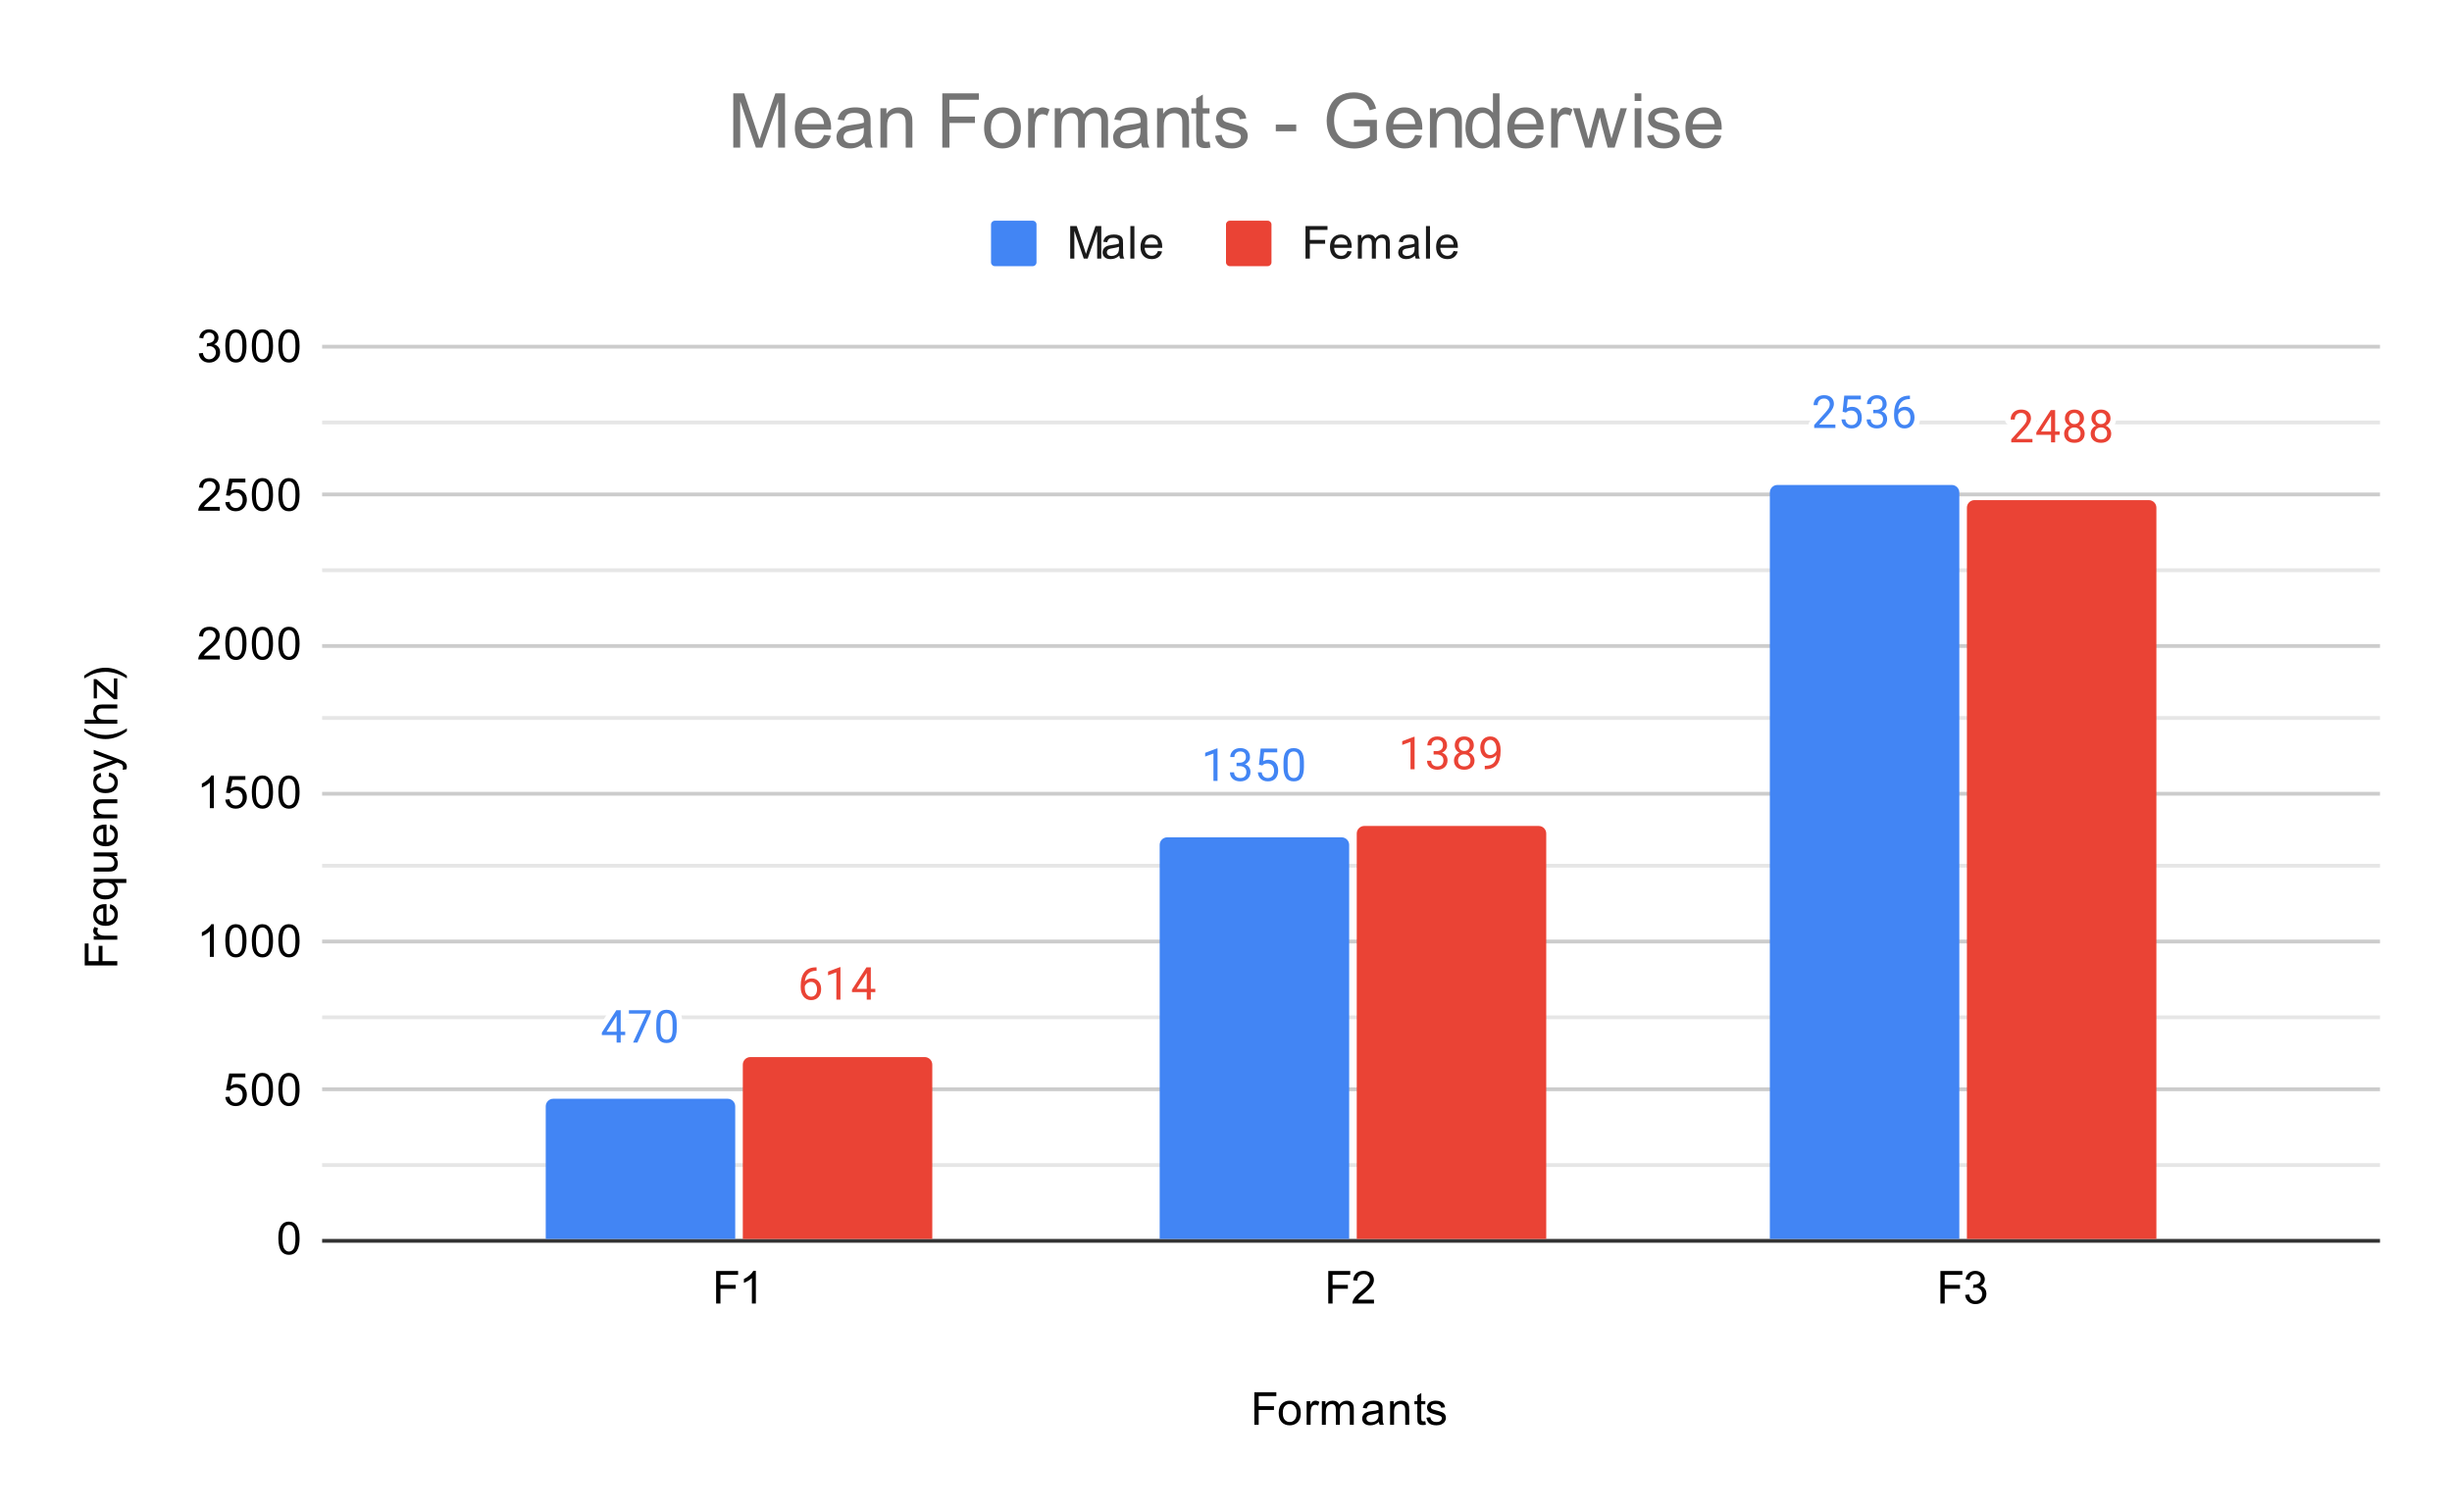 <svg version="1.1" viewBox="0.0 0.0 647.0 399.0" fill="none" stroke="none" stroke-linecap="square" stroke-miterlimit="10" width="647" height="399" xmlns:xlink="http://www.w3.org/1999/xlink" xmlns="http://www.w3.org/2000/svg"><path fill="#ffffff" d="M0 0L647.0 0L647.0 399.0L0 399.0L0 0Z" fill-rule="nonzero"/><path stroke="#333333" stroke-width="1.0" stroke-linecap="butt" d="M85.5 327.5L627.5 327.5" fill-rule="nonzero"/><path stroke="#cccccc" stroke-width="1.0" stroke-linecap="butt" d="M85.5 287.5L627.5 287.5" fill-rule="nonzero"/><path stroke="#cccccc" stroke-width="1.0" stroke-linecap="butt" d="M85.5 248.5L627.5 248.5" fill-rule="nonzero"/><path stroke="#cccccc" stroke-width="1.0" stroke-linecap="butt" d="M85.5 209.5L627.5 209.5" fill-rule="nonzero"/><path stroke="#cccccc" stroke-width="1.0" stroke-linecap="butt" d="M85.5 170.5L627.5 170.5" fill-rule="nonzero"/><path stroke="#cccccc" stroke-width="1.0" stroke-linecap="butt" d="M85.5 130.5L627.5 130.5" fill-rule="nonzero"/><path stroke="#cccccc" stroke-width="1.0" stroke-linecap="butt" d="M85.5 91.5L627.5 91.5" fill-rule="nonzero"/><path stroke="#e6e6e6" stroke-width="1.0" stroke-linecap="butt" d="M85.5 307.5L627.5 307.5" fill-rule="nonzero"/><path stroke="#e6e6e6" stroke-width="1.0" stroke-linecap="butt" d="M85.5 268.5L627.5 268.5" fill-rule="nonzero"/><path stroke="#e6e6e6" stroke-width="1.0" stroke-linecap="butt" d="M85.5 228.5L627.5 228.5" fill-rule="nonzero"/><path stroke="#e6e6e6" stroke-width="1.0" stroke-linecap="butt" d="M85.5 189.5L627.5 189.5" fill-rule="nonzero"/><path stroke="#e6e6e6" stroke-width="1.0" stroke-linecap="butt" d="M85.5 150.5L627.5 150.5" fill-rule="nonzero"/><path stroke="#e6e6e6" stroke-width="1.0" stroke-linecap="butt" d="M85.5 111.5L627.5 111.5" fill-rule="nonzero"/><clipPath id="id_0"><path d="M85.95 91.55L627.05 91.55L627.05 327.05L85.95 327.05L85.95 91.55Z" clip-rule="nonzero"/></clipPath><path stroke="#000000" stroke-width="2.0" stroke-linecap="butt" stroke-opacity="0.0" clip-path="url(#id_0)" d="M194.0 327.0L144.0 327.0L144.0 292.0C144.0 290.895 144.895 290.0 146.0 290.0L192.0 290.0C193.105 290.0 194.0 290.895 194.0 292.0Z" fill-rule="nonzero"/><path fill="#4285f4" clip-path="url(#id_0)" d="M194.0 327.0L144.0 327.0L144.0 292.0C144.0 290.895 144.895 290.0 146.0 290.0L192.0 290.0C193.105 290.0 194.0 290.895 194.0 292.0Z" fill-rule="nonzero"/><path stroke="#000000" stroke-width="2.0" stroke-linecap="butt" stroke-opacity="0.0" clip-path="url(#id_0)" d="M356.0 327.0L306.0 327.0L306.0 223.0C306.0 221.895 306.895 221.0 308.0 221.0L354.0 221.0C355.105 221.0 356.0 221.895 356.0 223.0Z" fill-rule="nonzero"/><path fill="#4285f4" clip-path="url(#id_0)" d="M356.0 327.0L306.0 327.0L306.0 223.0C306.0 221.895 306.895 221.0 308.0 221.0L354.0 221.0C355.105 221.0 356.0 221.895 356.0 223.0Z" fill-rule="nonzero"/><path stroke="#000000" stroke-width="2.0" stroke-linecap="butt" stroke-opacity="0.0" clip-path="url(#id_0)" d="M517.0 327.0L467.0 327.0L467.0 130.0C467.0 128.895 467.895 128.0 469.0 128.0L515.0 128.0C516.105 128.0 517.0 128.895 517.0 130.0Z" fill-rule="nonzero"/><path fill="#4285f4" clip-path="url(#id_0)" d="M517.0 327.0L467.0 327.0L467.0 130.0C467.0 128.895 467.895 128.0 469.0 128.0L515.0 128.0C516.105 128.0 517.0 128.895 517.0 130.0Z" fill-rule="nonzero"/><path stroke="#000000" stroke-width="2.0" stroke-linecap="butt" stroke-opacity="0.0" clip-path="url(#id_0)" d="M246.0 327.0L196.0 327.0L196.0 281.0C196.0 279.895 196.895 279.0 198.0 279.0L244.0 279.0C245.105 279.0 246.0 279.895 246.0 281.0Z" fill-rule="nonzero"/><path fill="#ea4335" clip-path="url(#id_0)" d="M246.0 327.0L196.0 327.0L196.0 281.0C196.0 279.895 196.895 279.0 198.0 279.0L244.0 279.0C245.105 279.0 246.0 279.895 246.0 281.0Z" fill-rule="nonzero"/><path stroke="#000000" stroke-width="2.0" stroke-linecap="butt" stroke-opacity="0.0" clip-path="url(#id_0)" d="M408.0 327.0L358.0 327.0L358.0 220.0C358.0 218.895 358.895 218.0 360.0 218.0L406.0 218.0C407.105 218.0 408.0 218.895 408.0 220.0Z" fill-rule="nonzero"/><path fill="#ea4335" clip-path="url(#id_0)" d="M408.0 327.0L358.0 327.0L358.0 220.0C358.0 218.895 358.895 218.0 360.0 218.0L406.0 218.0C407.105 218.0 408.0 218.895 408.0 220.0Z" fill-rule="nonzero"/><path stroke="#000000" stroke-width="2.0" stroke-linecap="butt" stroke-opacity="0.0" clip-path="url(#id_0)" d="M569.0 327.0L519.0 327.0L519.0 134.0C519.0 132.895 519.895 132.0 521.0 132.0L567.0 132.0C568.105 132.0 569.0 132.895 569.0 134.0Z" fill-rule="nonzero"/><path fill="#ea4335" clip-path="url(#id_0)" d="M569.0 327.0L519.0 327.0L519.0 134.0C519.0 132.895 519.895 132.0 521.0 132.0L567.0 132.0C568.105 132.0 569.0 132.895 569.0 134.0Z" fill-rule="nonzero"/><path stroke="#ffffff" stroke-width="3.0" stroke-linejoin="round" stroke-linecap="round" d="M163.781 272.311L164.969 272.311L164.969 273.186L163.781 273.186L163.781 275.17L162.703 275.17L162.703 273.186L158.812 273.186L158.812 272.545L162.625 266.639L163.781 266.639L163.781 272.311ZM160.047 272.311L162.703 272.311L162.703 268.123L162.562 268.357L160.047 272.311ZM171.719 267.248L168.188 275.17L167.047 275.17L170.562 267.529L165.953 267.529L165.953 266.639L171.719 266.639L171.719 267.248ZM178.562 271.529Q178.562 273.436 177.906 274.373Q177.266 275.295 175.875 275.295Q174.516 275.295 173.859 274.389Q173.203 273.482 173.172 271.67L173.172 270.232Q173.172 268.342 173.812 267.436Q174.469 266.514 175.859 266.514Q177.234 266.514 177.891 267.404Q178.547 268.279 178.562 270.123L178.562 271.529ZM177.469 270.045Q177.469 268.67 177.078 268.045Q176.703 267.404 175.859 267.404Q175.031 267.404 174.641 268.045Q174.266 268.67 174.266 269.967L174.266 271.701Q174.266 273.076 174.656 273.748Q175.062 274.404 175.875 274.404Q176.672 274.404 177.062 273.779Q177.453 273.154 177.469 271.826L177.469 270.045Z" fill-rule="nonzero"/><path fill="#4285f4" d="M163.781 272.311L164.969 272.311L164.969 273.186L163.781 273.186L163.781 275.17L162.703 275.17L162.703 273.186L158.812 273.186L158.812 272.545L162.625 266.639L163.781 266.639L163.781 272.311ZM160.047 272.311L162.703 272.311L162.703 268.123L162.562 268.357L160.047 272.311ZM171.719 267.248L168.188 275.17L167.047 275.17L170.562 267.529L165.953 267.529L165.953 266.639L171.719 266.639L171.719 267.248ZM178.562 271.529Q178.562 273.436 177.906 274.373Q177.266 275.295 175.875 275.295Q174.516 275.295 173.859 274.389Q173.203 273.482 173.172 271.67L173.172 270.232Q173.172 268.342 173.812 267.436Q174.469 266.514 175.859 266.514Q177.234 266.514 177.891 267.404Q178.547 268.279 178.562 270.123L178.562 271.529ZM177.469 270.045Q177.469 268.67 177.078 268.045Q176.703 267.404 175.859 267.404Q175.031 267.404 174.641 268.045Q174.266 268.67 174.266 269.967L174.266 271.701Q174.266 273.076 174.656 273.748Q175.062 274.404 175.875 274.404Q176.672 274.404 177.062 273.779Q177.453 273.154 177.469 271.826L177.469 270.045Z" fill-rule="nonzero"/><path stroke="#ffffff" stroke-width="3.0" stroke-linejoin="round" stroke-linecap="round" d="M321.266 206.107L320.188 206.107L320.188 198.888L318.0 199.685L318.0 198.701L321.109 197.529L321.266 197.529L321.266 206.107ZM326.281 201.31L327.094 201.31Q327.875 201.295 328.312 200.904Q328.75 200.513 328.75 199.842Q328.75 198.342 327.25 198.342Q326.547 198.342 326.125 198.748Q325.719 199.154 325.719 199.81L324.625 199.81Q324.625 198.795 325.359 198.123Q326.109 197.451 327.25 197.451Q328.453 197.451 329.141 198.092Q329.828 198.732 329.828 199.873Q329.828 200.435 329.469 200.951Q329.109 201.467 328.484 201.732Q329.188 201.951 329.562 202.467Q329.953 202.982 329.953 203.732Q329.953 204.873 329.203 205.56Q328.453 206.232 327.25 206.232Q326.062 206.232 325.297 205.576Q324.547 204.92 324.547 203.857L325.641 203.857Q325.641 204.529 326.078 204.935Q326.516 205.342 327.266 205.342Q328.047 205.342 328.453 204.935Q328.875 204.513 328.875 203.748Q328.875 203.013 328.422 202.623Q327.969 202.217 327.094 202.201L326.281 202.201L326.281 201.31ZM332.203 201.826L332.641 197.576L337.016 197.576L337.016 198.576L333.562 198.576L333.297 200.904Q333.938 200.529 334.734 200.529Q335.891 200.529 336.578 201.31Q337.266 202.076 337.266 203.388Q337.266 204.701 336.547 205.467Q335.844 206.232 334.562 206.232Q333.438 206.232 332.719 205.607Q332.0 204.967 331.906 203.857L332.922 203.857Q333.031 204.592 333.453 204.967Q333.875 205.342 334.562 205.342Q335.312 205.342 335.75 204.826Q336.188 204.31 336.188 203.404Q336.188 202.545 335.719 202.029Q335.25 201.513 334.469 201.513Q333.766 201.513 333.359 201.81L333.078 202.045L332.203 201.826ZM344.062 202.467Q344.062 204.373 343.406 205.31Q342.766 206.232 341.375 206.232Q340.016 206.232 339.359 205.326Q338.703 204.42 338.672 202.607L338.672 201.17Q338.672 199.279 339.312 198.373Q339.969 197.451 341.359 197.451Q342.734 197.451 343.391 198.342Q344.047 199.217 344.062 201.06L344.062 202.467ZM342.969 200.982Q342.969 199.607 342.578 198.982Q342.203 198.342 341.359 198.342Q340.531 198.342 340.141 198.982Q339.766 199.607 339.766 200.904L339.766 202.638Q339.766 204.013 340.156 204.685Q340.562 205.342 341.375 205.342Q342.172 205.342 342.562 204.717Q342.953 204.092 342.969 202.763L342.969 200.982Z" fill-rule="nonzero"/><path fill="#4285f4" d="M321.266 206.107L320.188 206.107L320.188 198.888L318.0 199.685L318.0 198.701L321.109 197.529L321.266 197.529L321.266 206.107ZM326.281 201.31L327.094 201.31Q327.875 201.295 328.312 200.904Q328.75 200.513 328.75 199.842Q328.75 198.342 327.25 198.342Q326.547 198.342 326.125 198.748Q325.719 199.154 325.719 199.81L324.625 199.81Q324.625 198.795 325.359 198.123Q326.109 197.451 327.25 197.451Q328.453 197.451 329.141 198.092Q329.828 198.732 329.828 199.873Q329.828 200.435 329.469 200.951Q329.109 201.467 328.484 201.732Q329.188 201.951 329.562 202.467Q329.953 202.982 329.953 203.732Q329.953 204.873 329.203 205.56Q328.453 206.232 327.25 206.232Q326.062 206.232 325.297 205.576Q324.547 204.92 324.547 203.857L325.641 203.857Q325.641 204.529 326.078 204.935Q326.516 205.342 327.266 205.342Q328.047 205.342 328.453 204.935Q328.875 204.513 328.875 203.748Q328.875 203.013 328.422 202.623Q327.969 202.217 327.094 202.201L326.281 202.201L326.281 201.31ZM332.203 201.826L332.641 197.576L337.016 197.576L337.016 198.576L333.562 198.576L333.297 200.904Q333.938 200.529 334.734 200.529Q335.891 200.529 336.578 201.31Q337.266 202.076 337.266 203.388Q337.266 204.701 336.547 205.467Q335.844 206.232 334.562 206.232Q333.438 206.232 332.719 205.607Q332.0 204.967 331.906 203.857L332.922 203.857Q333.031 204.592 333.453 204.967Q333.875 205.342 334.562 205.342Q335.312 205.342 335.75 204.826Q336.188 204.31 336.188 203.404Q336.188 202.545 335.719 202.029Q335.25 201.513 334.469 201.513Q333.766 201.513 333.359 201.81L333.078 202.045L332.203 201.826ZM344.062 202.467Q344.062 204.373 343.406 205.31Q342.766 206.232 341.375 206.232Q340.016 206.232 339.359 205.326Q338.703 204.42 338.672 202.607L338.672 201.17Q338.672 199.279 339.312 198.373Q339.969 197.451 341.359 197.451Q342.734 197.451 343.391 198.342Q344.047 199.217 344.062 201.06L344.062 202.467ZM342.969 200.982Q342.969 199.607 342.578 198.982Q342.203 198.342 341.359 198.342Q340.531 198.342 340.141 198.982Q339.766 199.607 339.766 200.904L339.766 202.638Q339.766 204.013 340.156 204.685Q340.562 205.342 341.375 205.342Q342.172 205.342 342.562 204.717Q342.953 204.092 342.969 202.763L342.969 200.982Z" fill-rule="nonzero"/><path stroke="#ffffff" stroke-width="3.0" stroke-linejoin="round" stroke-linecap="round" d="M484.297 112.956L478.703 112.956L478.703 112.175L481.656 108.893Q482.312 108.143 482.562 107.69Q482.812 107.222 482.812 106.722Q482.812 106.05 482.406 105.628Q482.016 105.19 481.328 105.19Q480.531 105.19 480.078 105.659Q479.625 106.112 479.625 106.94L478.547 106.94Q478.547 105.753 479.297 105.034Q480.062 104.3 481.328 104.3Q482.531 104.3 483.219 104.925Q483.906 105.55 483.906 106.597Q483.906 107.847 482.297 109.597L480.016 112.065L484.297 112.065L484.297 112.956ZM486.203 108.675L486.641 104.425L491.016 104.425L491.016 105.425L487.562 105.425L487.297 107.753Q487.938 107.378 488.734 107.378Q489.891 107.378 490.578 108.159Q491.266 108.925 491.266 110.237Q491.266 111.55 490.547 112.315Q489.844 113.081 488.562 113.081Q487.438 113.081 486.719 112.456Q486.0 111.815 485.906 110.706L486.922 110.706Q487.031 111.44 487.453 111.815Q487.875 112.19 488.562 112.19Q489.312 112.19 489.75 111.675Q490.188 111.159 490.188 110.253Q490.188 109.393 489.719 108.878Q489.25 108.362 488.469 108.362Q487.766 108.362 487.359 108.659L487.078 108.893L486.203 108.675ZM494.281 108.159L495.094 108.159Q495.875 108.143 496.312 107.753Q496.75 107.362 496.75 106.69Q496.75 105.19 495.25 105.19Q494.547 105.19 494.125 105.597Q493.719 106.003 493.719 106.659L492.625 106.659Q492.625 105.643 493.359 104.972Q494.109 104.3 495.25 104.3Q496.453 104.3 497.141 104.94Q497.828 105.581 497.828 106.722Q497.828 107.284 497.469 107.8Q497.109 108.315 496.484 108.581Q497.188 108.8 497.562 109.315Q497.953 109.831 497.953 110.581Q497.953 111.722 497.203 112.409Q496.453 113.081 495.25 113.081Q494.062 113.081 493.297 112.425Q492.547 111.768 492.547 110.706L493.641 110.706Q493.641 111.378 494.078 111.784Q494.516 112.19 495.266 112.19Q496.047 112.19 496.453 111.784Q496.875 111.362 496.875 110.597Q496.875 109.862 496.422 109.472Q495.969 109.065 495.094 109.05L494.281 109.05L494.281 108.159ZM503.969 104.425L503.969 105.331L503.766 105.331Q502.5 105.362 501.75 106.097Q501.0 106.815 500.875 108.128Q501.562 107.362 502.719 107.362Q503.828 107.362 504.5 108.143Q505.172 108.925 505.172 110.175Q505.172 111.487 504.453 112.284Q503.734 113.081 502.516 113.081Q501.297 113.081 500.531 112.143Q499.781 111.19 499.781 109.706L499.781 109.3Q499.781 106.94 500.781 105.69Q501.781 104.44 503.766 104.425L503.969 104.425ZM502.547 108.268Q501.984 108.268 501.516 108.597Q501.047 108.925 500.859 109.44L500.859 109.831Q500.859 110.893 501.328 111.534Q501.812 112.175 502.516 112.175Q503.25 112.175 503.672 111.643Q504.094 111.097 504.094 110.222Q504.094 109.347 503.672 108.815Q503.25 108.268 502.547 108.268Z" fill-rule="nonzero"/><path fill="#4285f4" d="M484.297 112.956L478.703 112.956L478.703 112.175L481.656 108.893Q482.312 108.143 482.562 107.69Q482.812 107.222 482.812 106.722Q482.812 106.05 482.406 105.628Q482.016 105.19 481.328 105.19Q480.531 105.19 480.078 105.659Q479.625 106.112 479.625 106.94L478.547 106.94Q478.547 105.753 479.297 105.034Q480.062 104.3 481.328 104.3Q482.531 104.3 483.219 104.925Q483.906 105.55 483.906 106.597Q483.906 107.847 482.297 109.597L480.016 112.065L484.297 112.065L484.297 112.956ZM486.203 108.675L486.641 104.425L491.016 104.425L491.016 105.425L487.562 105.425L487.297 107.753Q487.938 107.378 488.734 107.378Q489.891 107.378 490.578 108.159Q491.266 108.925 491.266 110.237Q491.266 111.55 490.547 112.315Q489.844 113.081 488.562 113.081Q487.438 113.081 486.719 112.456Q486.0 111.815 485.906 110.706L486.922 110.706Q487.031 111.44 487.453 111.815Q487.875 112.19 488.562 112.19Q489.312 112.19 489.75 111.675Q490.188 111.159 490.188 110.253Q490.188 109.393 489.719 108.878Q489.25 108.362 488.469 108.362Q487.766 108.362 487.359 108.659L487.078 108.893L486.203 108.675ZM494.281 108.159L495.094 108.159Q495.875 108.143 496.312 107.753Q496.75 107.362 496.75 106.69Q496.75 105.19 495.25 105.19Q494.547 105.19 494.125 105.597Q493.719 106.003 493.719 106.659L492.625 106.659Q492.625 105.643 493.359 104.972Q494.109 104.3 495.25 104.3Q496.453 104.3 497.141 104.94Q497.828 105.581 497.828 106.722Q497.828 107.284 497.469 107.8Q497.109 108.315 496.484 108.581Q497.188 108.8 497.562 109.315Q497.953 109.831 497.953 110.581Q497.953 111.722 497.203 112.409Q496.453 113.081 495.25 113.081Q494.062 113.081 493.297 112.425Q492.547 111.768 492.547 110.706L493.641 110.706Q493.641 111.378 494.078 111.784Q494.516 112.19 495.266 112.19Q496.047 112.19 496.453 111.784Q496.875 111.362 496.875 110.597Q496.875 109.862 496.422 109.472Q495.969 109.065 495.094 109.05L494.281 109.05L494.281 108.159ZM503.969 104.425L503.969 105.331L503.766 105.331Q502.5 105.362 501.75 106.097Q501.0 106.815 500.875 108.128Q501.562 107.362 502.719 107.362Q503.828 107.362 504.5 108.143Q505.172 108.925 505.172 110.175Q505.172 111.487 504.453 112.284Q503.734 113.081 502.516 113.081Q501.297 113.081 500.531 112.143Q499.781 111.19 499.781 109.706L499.781 109.3Q499.781 106.94 500.781 105.69Q501.781 104.44 503.766 104.425L503.969 104.425ZM502.547 108.268Q501.984 108.268 501.516 108.597Q501.047 108.925 500.859 109.44L500.859 109.831Q500.859 110.893 501.328 111.534Q501.812 112.175 502.516 112.175Q503.25 112.175 503.672 111.643Q504.094 111.097 504.094 110.222Q504.094 109.347 503.672 108.815Q503.25 108.268 502.547 108.268Z" fill-rule="nonzero"/><path stroke="#ffffff" stroke-width="3.0" stroke-linejoin="round" stroke-linecap="round" d="M215.469 255.312L215.469 256.218L215.266 256.218Q214.0 256.249 213.25 256.984Q212.5 257.702 212.375 259.015Q213.062 258.249 214.219 258.249Q215.328 258.249 216.0 259.031Q216.672 259.812 216.672 261.062Q216.672 262.374 215.953 263.171Q215.234 263.968 214.016 263.968Q212.797 263.968 212.031 263.031Q211.281 262.077 211.281 260.593L211.281 260.187Q211.281 257.827 212.281 256.577Q213.281 255.328 215.266 255.312L215.469 255.312ZM214.047 259.156Q213.484 259.156 213.016 259.484Q212.547 259.812 212.359 260.327L212.359 260.718Q212.359 261.781 212.828 262.421Q213.312 263.062 214.016 263.062Q214.75 263.062 215.172 262.531Q215.594 261.984 215.594 261.109Q215.594 260.234 215.172 259.702Q214.75 259.156 214.047 259.156ZM221.766 263.843L220.688 263.843L220.688 256.624L218.5 257.421L218.5 256.437L221.609 255.265L221.766 255.265L221.766 263.843ZM229.781 260.984L230.969 260.984L230.969 261.859L229.781 261.859L229.781 263.843L228.703 263.843L228.703 261.859L224.812 261.859L224.812 261.218L228.625 255.312L229.781 255.312L229.781 260.984ZM226.047 260.984L228.703 260.984L228.703 256.796L228.562 257.031L226.047 260.984Z" fill-rule="nonzero"/><path fill="#ea4335" d="M215.469 255.312L215.469 256.218L215.266 256.218Q214.0 256.249 213.25 256.984Q212.5 257.702 212.375 259.015Q213.062 258.249 214.219 258.249Q215.328 258.249 216.0 259.031Q216.672 259.812 216.672 261.062Q216.672 262.374 215.953 263.171Q215.234 263.968 214.016 263.968Q212.797 263.968 212.031 263.031Q211.281 262.077 211.281 260.593L211.281 260.187Q211.281 257.827 212.281 256.577Q213.281 255.328 215.266 255.312L215.469 255.312ZM214.047 259.156Q213.484 259.156 213.016 259.484Q212.547 259.812 212.359 260.327L212.359 260.718Q212.359 261.781 212.828 262.421Q213.312 263.062 214.016 263.062Q214.75 263.062 215.172 262.531Q215.594 261.984 215.594 261.109Q215.594 260.234 215.172 259.702Q214.75 259.156 214.047 259.156ZM221.766 263.843L220.688 263.843L220.688 256.624L218.5 257.421L218.5 256.437L221.609 255.265L221.766 255.265L221.766 263.843ZM229.781 260.984L230.969 260.984L230.969 261.859L229.781 261.859L229.781 263.843L228.703 263.843L228.703 261.859L224.812 261.859L224.812 261.218L228.625 255.312L229.781 255.312L229.781 260.984ZM226.047 260.984L228.703 260.984L228.703 256.796L228.562 257.031L226.047 260.984Z" fill-rule="nonzero"/><path stroke="#ffffff" stroke-width="3.0" stroke-linejoin="round" stroke-linecap="round" d="M373.266 203.036L372.188 203.036L372.188 195.818L370.0 196.614L370.0 195.63L373.109 194.458L373.266 194.458L373.266 203.036ZM378.281 198.239L379.094 198.239Q379.875 198.224 380.312 197.833Q380.75 197.443 380.75 196.771Q380.75 195.271 379.25 195.271Q378.547 195.271 378.125 195.677Q377.719 196.083 377.719 196.739L376.625 196.739Q376.625 195.724 377.359 195.052Q378.109 194.38 379.25 194.38Q380.453 194.38 381.141 195.021Q381.828 195.661 381.828 196.802Q381.828 197.364 381.469 197.88Q381.109 198.396 380.484 198.661Q381.188 198.88 381.562 199.396Q381.953 199.911 381.953 200.661Q381.953 201.802 381.203 202.489Q380.453 203.161 379.25 203.161Q378.062 203.161 377.297 202.505Q376.547 201.849 376.547 200.786L377.641 200.786Q377.641 201.458 378.078 201.864Q378.516 202.271 379.266 202.271Q380.047 202.271 380.453 201.864Q380.875 201.443 380.875 200.677Q380.875 199.943 380.422 199.552Q379.969 199.146 379.094 199.13L378.281 199.13L378.281 198.239ZM388.891 196.724Q388.891 197.364 388.547 197.864Q388.203 198.364 387.641 198.646Q388.297 198.927 388.688 199.489Q389.078 200.036 389.078 200.739Q389.078 201.833 388.328 202.505Q387.594 203.161 386.375 203.161Q385.141 203.161 384.391 202.505Q383.656 201.833 383.656 200.739Q383.656 200.036 384.031 199.489Q384.406 198.927 385.078 198.646Q384.516 198.364 384.188 197.864Q383.859 197.364 383.859 196.724Q383.859 195.646 384.547 195.021Q385.234 194.38 386.375 194.38Q387.5 194.38 388.188 195.021Q388.891 195.646 388.891 196.724ZM388.0 200.708Q388.0 199.989 387.547 199.552Q387.094 199.099 386.359 199.099Q385.625 199.099 385.172 199.552Q384.734 199.989 384.734 200.724Q384.734 201.443 385.172 201.864Q385.609 202.271 386.375 202.271Q387.125 202.271 387.562 201.849Q388.0 201.427 388.0 200.708ZM386.375 195.271Q385.734 195.271 385.328 195.677Q384.938 196.068 384.938 196.755Q384.938 197.396 385.328 197.802Q385.719 198.208 386.359 198.208Q387.016 198.208 387.406 197.802Q387.797 197.396 387.797 196.755Q387.797 196.099 387.391 195.693Q386.984 195.271 386.375 195.271ZM394.859 199.286Q394.531 199.693 394.047 199.943Q393.578 200.177 393.016 200.177Q392.281 200.177 391.734 199.818Q391.188 199.458 390.891 198.802Q390.594 198.13 390.594 197.333Q390.594 196.489 390.906 195.802Q391.234 195.114 391.828 194.755Q392.438 194.38 393.234 194.38Q394.5 194.38 395.219 195.333Q395.953 196.286 395.953 197.911L395.953 198.224Q395.953 200.724 394.969 201.864Q393.984 203.005 392.0 203.036L391.781 203.036L391.781 202.13L392.016 202.13Q393.359 202.099 394.078 201.427Q394.797 200.755 394.859 199.286ZM393.188 199.286Q393.734 199.286 394.188 198.958Q394.656 198.614 394.875 198.13L394.875 197.693Q394.875 196.63 394.406 195.958Q393.938 195.286 393.234 195.286Q392.516 195.286 392.078 195.833Q391.656 196.38 391.656 197.286Q391.656 198.161 392.062 198.724Q392.484 199.286 393.188 199.286Z" fill-rule="nonzero"/><path fill="#ea4335" d="M373.266 203.036L372.188 203.036L372.188 195.818L370.0 196.614L370.0 195.63L373.109 194.458L373.266 194.458L373.266 203.036ZM378.281 198.239L379.094 198.239Q379.875 198.224 380.312 197.833Q380.75 197.443 380.75 196.771Q380.75 195.271 379.25 195.271Q378.547 195.271 378.125 195.677Q377.719 196.083 377.719 196.739L376.625 196.739Q376.625 195.724 377.359 195.052Q378.109 194.38 379.25 194.38Q380.453 194.38 381.141 195.021Q381.828 195.661 381.828 196.802Q381.828 197.364 381.469 197.88Q381.109 198.396 380.484 198.661Q381.188 198.88 381.562 199.396Q381.953 199.911 381.953 200.661Q381.953 201.802 381.203 202.489Q380.453 203.161 379.25 203.161Q378.062 203.161 377.297 202.505Q376.547 201.849 376.547 200.786L377.641 200.786Q377.641 201.458 378.078 201.864Q378.516 202.271 379.266 202.271Q380.047 202.271 380.453 201.864Q380.875 201.443 380.875 200.677Q380.875 199.943 380.422 199.552Q379.969 199.146 379.094 199.13L378.281 199.13L378.281 198.239ZM388.891 196.724Q388.891 197.364 388.547 197.864Q388.203 198.364 387.641 198.646Q388.297 198.927 388.688 199.489Q389.078 200.036 389.078 200.739Q389.078 201.833 388.328 202.505Q387.594 203.161 386.375 203.161Q385.141 203.161 384.391 202.505Q383.656 201.833 383.656 200.739Q383.656 200.036 384.031 199.489Q384.406 198.927 385.078 198.646Q384.516 198.364 384.188 197.864Q383.859 197.364 383.859 196.724Q383.859 195.646 384.547 195.021Q385.234 194.38 386.375 194.38Q387.5 194.38 388.188 195.021Q388.891 195.646 388.891 196.724ZM388.0 200.708Q388.0 199.989 387.547 199.552Q387.094 199.099 386.359 199.099Q385.625 199.099 385.172 199.552Q384.734 199.989 384.734 200.724Q384.734 201.443 385.172 201.864Q385.609 202.271 386.375 202.271Q387.125 202.271 387.562 201.849Q388.0 201.427 388.0 200.708ZM386.375 195.271Q385.734 195.271 385.328 195.677Q384.938 196.068 384.938 196.755Q384.938 197.396 385.328 197.802Q385.719 198.208 386.359 198.208Q387.016 198.208 387.406 197.802Q387.797 197.396 387.797 196.755Q387.797 196.099 387.391 195.693Q386.984 195.271 386.375 195.271ZM394.859 199.286Q394.531 199.693 394.047 199.943Q393.578 200.177 393.016 200.177Q392.281 200.177 391.734 199.818Q391.188 199.458 390.891 198.802Q390.594 198.13 390.594 197.333Q390.594 196.489 390.906 195.802Q391.234 195.114 391.828 194.755Q392.438 194.38 393.234 194.38Q394.5 194.38 395.219 195.333Q395.953 196.286 395.953 197.911L395.953 198.224Q395.953 200.724 394.969 201.864Q393.984 203.005 392.0 203.036L391.781 203.036L391.781 202.13L392.016 202.13Q393.359 202.099 394.078 201.427Q394.797 200.755 394.859 199.286ZM393.188 199.286Q393.734 199.286 394.188 198.958Q394.656 198.614 394.875 198.13L394.875 197.693Q394.875 196.63 394.406 195.958Q393.938 195.286 393.234 195.286Q392.516 195.286 392.078 195.833Q391.656 196.38 391.656 197.286Q391.656 198.161 392.062 198.724Q392.484 199.286 393.188 199.286Z" fill-rule="nonzero"/><path stroke="#ffffff" stroke-width="3.0" stroke-linejoin="round" stroke-linecap="round" d="M536.297 116.754L530.703 116.754L530.703 115.973L533.656 112.691Q534.312 111.941 534.562 111.488Q534.812 111.019 534.812 110.519Q534.812 109.848 534.406 109.426Q534.016 108.988 533.328 108.988Q532.531 108.988 532.078 109.457Q531.625 109.91 531.625 110.738L530.547 110.738Q530.547 109.551 531.297 108.832Q532.062 108.098 533.328 108.098Q534.531 108.098 535.219 108.723Q535.906 109.348 535.906 110.394Q535.906 111.644 534.297 113.394L532.016 115.863L536.297 115.863L536.297 116.754ZM542.281 113.894L543.469 113.894L543.469 114.769L542.281 114.769L542.281 116.754L541.203 116.754L541.203 114.769L537.312 114.769L537.312 114.129L541.125 108.223L542.281 108.223L542.281 113.894ZM538.547 113.894L541.203 113.894L541.203 109.707L541.062 109.941L538.547 113.894ZM549.891 110.441Q549.891 111.082 549.547 111.582Q549.203 112.082 548.641 112.363Q549.297 112.644 549.688 113.207Q550.078 113.754 550.078 114.457Q550.078 115.551 549.328 116.223Q548.594 116.879 547.375 116.879Q546.141 116.879 545.391 116.223Q544.656 115.551 544.656 114.457Q544.656 113.754 545.031 113.207Q545.406 112.644 546.078 112.363Q545.516 112.082 545.188 111.582Q544.859 111.082 544.859 110.441Q544.859 109.363 545.547 108.738Q546.234 108.098 547.375 108.098Q548.5 108.098 549.188 108.738Q549.891 109.363 549.891 110.441ZM549.0 114.426Q549.0 113.707 548.547 113.269Q548.094 112.816 547.359 112.816Q546.625 112.816 546.172 113.269Q545.734 113.707 545.734 114.441Q545.734 115.16 546.172 115.582Q546.609 115.988 547.375 115.988Q548.125 115.988 548.562 115.566Q549.0 115.144 549.0 114.426ZM547.375 108.988Q546.734 108.988 546.328 109.394Q545.938 109.785 545.938 110.473Q545.938 111.113 546.328 111.519Q546.719 111.926 547.359 111.926Q548.016 111.926 548.406 111.519Q548.797 111.113 548.797 110.473Q548.797 109.816 548.391 109.41Q547.984 108.988 547.375 108.988ZM556.891 110.441Q556.891 111.082 556.547 111.582Q556.203 112.082 555.641 112.363Q556.297 112.644 556.688 113.207Q557.078 113.754 557.078 114.457Q557.078 115.551 556.328 116.223Q555.594 116.879 554.375 116.879Q553.141 116.879 552.391 116.223Q551.656 115.551 551.656 114.457Q551.656 113.754 552.031 113.207Q552.406 112.644 553.078 112.363Q552.516 112.082 552.188 111.582Q551.859 111.082 551.859 110.441Q551.859 109.363 552.547 108.738Q553.234 108.098 554.375 108.098Q555.5 108.098 556.188 108.738Q556.891 109.363 556.891 110.441ZM556.0 114.426Q556.0 113.707 555.547 113.269Q555.094 112.816 554.359 112.816Q553.625 112.816 553.172 113.269Q552.734 113.707 552.734 114.441Q552.734 115.16 553.172 115.582Q553.609 115.988 554.375 115.988Q555.125 115.988 555.562 115.566Q556.0 115.144 556.0 114.426ZM554.375 108.988Q553.734 108.988 553.328 109.394Q552.938 109.785 552.938 110.473Q552.938 111.113 553.328 111.519Q553.719 111.926 554.359 111.926Q555.016 111.926 555.406 111.519Q555.797 111.113 555.797 110.473Q555.797 109.816 555.391 109.41Q554.984 108.988 554.375 108.988Z" fill-rule="nonzero"/><path fill="#ea4335" d="M536.297 116.754L530.703 116.754L530.703 115.973L533.656 112.691Q534.312 111.941 534.562 111.488Q534.812 111.019 534.812 110.519Q534.812 109.848 534.406 109.426Q534.016 108.988 533.328 108.988Q532.531 108.988 532.078 109.457Q531.625 109.91 531.625 110.738L530.547 110.738Q530.547 109.551 531.297 108.832Q532.062 108.098 533.328 108.098Q534.531 108.098 535.219 108.723Q535.906 109.348 535.906 110.394Q535.906 111.644 534.297 113.394L532.016 115.863L536.297 115.863L536.297 116.754ZM542.281 113.894L543.469 113.894L543.469 114.769L542.281 114.769L542.281 116.754L541.203 116.754L541.203 114.769L537.312 114.769L537.312 114.129L541.125 108.223L542.281 108.223L542.281 113.894ZM538.547 113.894L541.203 113.894L541.203 109.707L541.062 109.941L538.547 113.894ZM549.891 110.441Q549.891 111.082 549.547 111.582Q549.203 112.082 548.641 112.363Q549.297 112.644 549.688 113.207Q550.078 113.754 550.078 114.457Q550.078 115.551 549.328 116.223Q548.594 116.879 547.375 116.879Q546.141 116.879 545.391 116.223Q544.656 115.551 544.656 114.457Q544.656 113.754 545.031 113.207Q545.406 112.644 546.078 112.363Q545.516 112.082 545.188 111.582Q544.859 111.082 544.859 110.441Q544.859 109.363 545.547 108.738Q546.234 108.098 547.375 108.098Q548.5 108.098 549.188 108.738Q549.891 109.363 549.891 110.441ZM549.0 114.426Q549.0 113.707 548.547 113.269Q548.094 112.816 547.359 112.816Q546.625 112.816 546.172 113.269Q545.734 113.707 545.734 114.441Q545.734 115.16 546.172 115.582Q546.609 115.988 547.375 115.988Q548.125 115.988 548.562 115.566Q549.0 115.144 549.0 114.426ZM547.375 108.988Q546.734 108.988 546.328 109.394Q545.938 109.785 545.938 110.473Q545.938 111.113 546.328 111.519Q546.719 111.926 547.359 111.926Q548.016 111.926 548.406 111.519Q548.797 111.113 548.797 110.473Q548.797 109.816 548.391 109.41Q547.984 108.988 547.375 108.988ZM556.891 110.441Q556.891 111.082 556.547 111.582Q556.203 112.082 555.641 112.363Q556.297 112.644 556.688 113.207Q557.078 113.754 557.078 114.457Q557.078 115.551 556.328 116.223Q555.594 116.879 554.375 116.879Q553.141 116.879 552.391 116.223Q551.656 115.551 551.656 114.457Q551.656 113.754 552.031 113.207Q552.406 112.644 553.078 112.363Q552.516 112.082 552.188 111.582Q551.859 111.082 551.859 110.441Q551.859 109.363 552.547 108.738Q553.234 108.098 554.375 108.098Q555.5 108.098 556.188 108.738Q556.891 109.363 556.891 110.441ZM556.0 114.426Q556.0 113.707 555.547 113.269Q555.094 112.816 554.359 112.816Q553.625 112.816 553.172 113.269Q552.734 113.707 552.734 114.441Q552.734 115.16 553.172 115.582Q553.609 115.988 554.375 115.988Q555.125 115.988 555.562 115.566Q556.0 115.144 556.0 114.426ZM554.375 108.988Q553.734 108.988 553.328 109.394Q552.938 109.785 552.938 110.473Q552.938 111.113 553.328 111.519Q553.719 111.926 554.359 111.926Q555.016 111.926 555.406 111.519Q555.797 111.113 555.797 110.473Q555.797 109.816 555.391 109.41Q554.984 108.988 554.375 108.988Z" fill-rule="nonzero"/><path fill="#000000" d="M330.984 376.05L330.984 367.456L336.781 367.456L336.781 368.472L332.125 368.472L332.125 371.128L336.156 371.128L336.156 372.144L332.125 372.144L332.125 376.05L330.984 376.05ZM337.406 372.941Q337.406 371.206 338.359 370.378Q339.156 369.691 340.312 369.691Q341.594 369.691 342.406 370.534Q343.234 371.363 343.234 372.847Q343.234 374.05 342.875 374.738Q342.516 375.425 341.812 375.816Q341.125 376.191 340.312 376.191Q339.016 376.191 338.203 375.363Q337.406 374.519 337.406 372.941ZM338.484 372.941Q338.484 374.128 339.0 374.722Q339.531 375.316 340.312 375.316Q341.109 375.316 341.625 374.722Q342.141 374.128 342.141 372.909Q342.141 371.753 341.609 371.159Q341.094 370.566 340.312 370.566Q339.531 370.566 339.0 371.159Q338.484 371.738 338.484 372.941ZM344.781 376.05L344.781 369.831L345.734 369.831L345.734 370.769Q346.094 370.113 346.391 369.909Q346.703 369.691 347.078 369.691Q347.609 369.691 348.156 370.019L347.797 371.003Q347.406 370.769 347.031 370.769Q346.672 370.769 346.391 370.988Q346.125 371.191 346.016 371.566Q345.828 372.128 345.828 372.784L345.828 376.05L344.781 376.05ZM348.797 376.05L348.797 369.831L349.734 369.831L349.734 370.706Q350.031 370.238 350.516 369.972Q351.0 369.691 351.625 369.691Q352.312 369.691 352.75 369.972Q353.203 370.253 353.375 370.769Q354.125 369.691 355.297 369.691Q356.234 369.691 356.719 370.206Q357.219 370.706 357.219 371.784L357.219 376.05L356.172 376.05L356.172 372.128Q356.172 371.503 356.062 371.222Q355.969 370.941 355.703 370.769Q355.438 370.597 355.062 370.597Q354.406 370.597 353.969 371.034Q353.547 371.472 353.547 372.441L353.547 376.05L352.484 376.05L352.484 372.003Q352.484 371.3 352.219 370.956Q351.969 370.597 351.391 370.597Q350.938 370.597 350.562 370.831Q350.188 371.066 350.016 371.519Q349.844 371.972 349.844 372.816L349.844 376.05L348.797 376.05ZM363.859 375.284Q363.266 375.784 362.719 375.988Q362.188 376.191 361.562 376.191Q360.531 376.191 359.984 375.691Q359.438 375.191 359.438 374.409Q359.438 373.956 359.641 373.581Q359.844 373.191 360.188 372.972Q360.531 372.738 360.953 372.628Q361.25 372.534 361.891 372.456Q363.156 372.316 363.766 372.097Q363.766 371.878 363.766 371.831Q363.766 371.175 363.469 370.909Q363.062 370.566 362.266 370.566Q361.531 370.566 361.172 370.831Q360.812 371.081 360.641 371.738L359.609 371.597Q359.75 370.941 360.078 370.534Q360.406 370.128 361.016 369.909Q361.625 369.691 362.422 369.691Q363.219 369.691 363.719 369.878Q364.219 370.066 364.453 370.347Q364.688 370.628 364.781 371.066Q364.828 371.331 364.828 372.034L364.828 373.441Q364.828 374.909 364.891 375.3Q364.969 375.691 365.172 376.05L364.062 376.05Q363.906 375.722 363.859 375.284ZM363.766 372.925Q363.188 373.159 362.047 373.331Q361.391 373.425 361.125 373.55Q360.859 373.659 360.703 373.878Q360.562 374.097 360.562 374.378Q360.562 374.8 360.875 375.081Q361.203 375.363 361.812 375.363Q362.422 375.363 362.891 375.097Q363.375 374.831 363.594 374.363Q363.766 374.003 363.766 373.316L363.766 372.925ZM366.797 376.05L366.797 369.831L367.734 369.831L367.734 370.706Q368.422 369.691 369.719 369.691Q370.281 369.691 370.75 369.894Q371.234 370.097 371.469 370.425Q371.703 370.753 371.797 371.191Q371.844 371.488 371.844 372.222L371.844 376.05L370.797 376.05L370.797 372.269Q370.797 371.613 370.672 371.3Q370.547 370.988 370.234 370.8Q369.922 370.597 369.5 370.597Q368.828 370.597 368.328 371.034Q367.844 371.456 367.844 372.644L367.844 376.05L366.797 376.05ZM376.094 375.113L376.25 376.034Q375.797 376.128 375.453 376.128Q374.875 376.128 374.562 375.956Q374.25 375.769 374.109 375.472Q373.984 375.175 373.984 374.222L373.984 370.644L373.219 370.644L373.219 369.831L373.984 369.831L373.984 368.284L375.031 367.659L375.031 369.831L376.094 369.831L376.094 370.644L375.031 370.644L375.031 374.284Q375.031 374.738 375.078 374.863Q375.141 374.988 375.266 375.066Q375.391 375.144 375.625 375.144Q375.812 375.144 376.094 375.113ZM376.375 374.191L377.406 374.034Q377.5 374.659 377.891 374.988Q378.297 375.316 379.031 375.316Q379.75 375.316 380.094 375.034Q380.453 374.738 380.453 374.331Q380.453 373.972 380.141 373.769Q379.922 373.628 379.062 373.409Q377.906 373.113 377.453 372.909Q377.016 372.691 376.781 372.316Q376.547 371.941 376.547 371.472Q376.547 371.066 376.734 370.706Q376.922 370.347 377.25 370.113Q377.5 369.941 377.922 369.816Q378.344 369.691 378.844 369.691Q379.562 369.691 380.109 369.909Q380.672 370.113 380.938 370.472Q381.203 370.831 381.297 371.425L380.266 371.566Q380.203 371.097 379.859 370.831Q379.531 370.55 378.906 370.55Q378.188 370.55 377.875 370.8Q377.562 371.034 377.562 371.363Q377.562 371.566 377.688 371.722Q377.828 371.894 378.094 372.003Q378.25 372.066 379.031 372.269Q380.156 372.581 380.594 372.769Q381.031 372.956 381.281 373.316Q381.531 373.675 381.531 374.222Q381.531 374.753 381.219 375.222Q380.922 375.675 380.344 375.941Q379.766 376.191 379.031 376.191Q377.812 376.191 377.172 375.691Q376.547 375.175 376.375 374.191Z" fill-rule="nonzero"/><path fill="#000000" d="M30.95 254.816L22.356 254.816L22.356 249.019L23.372 249.019L23.372 253.675L26.028 253.675L26.028 249.644L27.044 249.644L27.044 253.675L30.95 253.675L30.95 254.816ZM30.95 248.019L24.731 248.019L24.731 247.066L25.669 247.066Q25.012 246.706 24.809 246.409Q24.591 246.097 24.591 245.722Q24.591 245.191 24.919 244.644L25.903 245.003Q25.669 245.394 25.669 245.769Q25.669 246.128 25.887 246.409Q26.091 246.675 26.466 246.784Q27.028 246.972 27.684 246.972L30.95 246.972L30.95 248.019ZM28.95 239.753L29.075 238.659Q30.028 238.909 30.559 239.613Q31.091 240.316 31.091 241.394Q31.091 242.753 30.247 243.566Q29.403 244.363 27.887 244.363Q26.325 244.363 25.466 243.55Q24.591 242.738 24.591 241.456Q24.591 240.206 25.434 239.425Q26.278 238.628 27.825 238.628Q27.919 238.628 28.106 238.628L28.106 243.269Q29.137 243.206 29.684 242.691Q30.216 242.175 30.216 241.394Q30.216 240.816 29.919 240.409Q29.606 239.988 28.95 239.753ZM27.247 243.206L27.247 239.738Q26.45 239.8 26.059 240.128Q25.45 240.644 25.45 241.441Q25.45 242.175 25.934 242.675Q26.419 243.159 27.247 243.206ZM33.341 233.034L30.294 233.034Q30.637 233.284 30.872 233.738Q31.091 234.175 31.091 234.675Q31.091 235.784 30.216 236.581Q29.325 237.378 27.778 237.378Q26.841 237.378 26.106 237.05Q25.356 236.722 24.981 236.113Q24.591 235.488 24.591 234.753Q24.591 233.597 25.559 232.941L24.731 232.941L24.731 231.988L33.341 231.988L33.341 233.034ZM27.825 236.3Q29.028 236.3 29.622 235.8Q30.216 235.284 30.216 234.581Q30.216 233.909 29.653 233.425Q29.075 232.941 27.919 232.941Q26.669 232.941 26.044 233.456Q25.419 233.956 25.419 234.659Q25.419 235.331 26.012 235.816Q26.591 236.3 27.825 236.3ZM30.95 225.925L30.028 225.925Q31.091 226.659 31.091 227.909Q31.091 228.456 30.887 228.941Q30.669 229.409 30.356 229.644Q30.028 229.878 29.559 229.972Q29.262 230.034 28.575 230.034L24.731 230.034L24.731 228.972L28.184 228.972Q28.997 228.972 29.294 228.909Q29.7 228.816 29.95 228.503Q30.184 228.175 30.184 227.691Q30.184 227.222 29.95 226.816Q29.7 226.394 29.278 226.222Q28.856 226.034 28.059 226.034L24.731 226.034L24.731 224.988L30.95 224.988L30.95 225.925ZM28.95 218.753L29.075 217.659Q30.028 217.909 30.559 218.613Q31.091 219.316 31.091 220.394Q31.091 221.753 30.247 222.566Q29.403 223.363 27.887 223.363Q26.325 223.363 25.466 222.55Q24.591 221.738 24.591 220.456Q24.591 219.206 25.434 218.425Q26.278 217.628 27.825 217.628Q27.919 217.628 28.106 217.628L28.106 222.269Q29.137 222.206 29.684 221.691Q30.216 221.175 30.216 220.394Q30.216 219.816 29.919 219.409Q29.606 218.988 28.95 218.753ZM27.247 222.206L27.247 218.738Q26.45 218.8 26.059 219.128Q25.45 219.644 25.45 220.441Q25.45 221.175 25.934 221.675Q26.419 222.159 27.247 222.206ZM30.95 216.003L24.731 216.003L24.731 215.066L25.606 215.066Q24.591 214.378 24.591 213.081Q24.591 212.519 24.794 212.05Q24.997 211.566 25.325 211.331Q25.653 211.097 26.091 211.003Q26.387 210.956 27.122 210.956L30.95 210.956L30.95 212.003L27.169 212.003Q26.512 212.003 26.2 212.128Q25.887 212.253 25.7 212.566Q25.497 212.878 25.497 213.3Q25.497 213.972 25.934 214.472Q26.356 214.956 27.544 214.956L30.95 214.956L30.95 216.003ZM28.669 204.941L28.809 203.909Q29.872 204.081 30.481 204.784Q31.091 205.488 31.091 206.503Q31.091 207.784 30.262 208.566Q29.419 209.331 27.856 209.331Q26.856 209.331 26.106 209.003Q25.341 208.659 24.966 207.988Q24.591 207.3 24.591 206.488Q24.591 205.488 25.106 204.847Q25.606 204.191 26.559 204.003L26.716 205.034Q26.091 205.175 25.778 205.55Q25.45 205.925 25.45 206.456Q25.45 207.253 26.028 207.753Q26.591 208.253 27.825 208.253Q29.091 208.253 29.653 207.769Q30.216 207.284 30.216 206.519Q30.216 205.894 29.841 205.488Q29.466 205.066 28.669 204.941ZM33.341 203.05L32.356 203.175Q32.45 202.831 32.45 202.566Q32.45 202.222 32.325 202.019Q32.216 201.8 32.012 201.659Q31.841 201.566 31.216 201.331Q31.137 201.316 30.966 201.238L24.731 203.613L24.731 202.472L28.325 201.175Q29.012 200.925 29.778 200.722Q29.044 200.534 28.356 200.284L24.731 198.956L24.731 197.909L31.059 200.269Q32.075 200.659 32.466 200.863Q32.997 201.144 33.231 201.519Q33.481 201.878 33.481 202.378Q33.481 202.675 33.341 203.05ZM33.481 192.988Q32.372 193.863 30.903 194.472Q29.419 195.066 27.841 195.066Q26.45 195.066 25.169 194.628Q23.684 194.097 22.216 192.988L22.216 192.238Q23.434 192.941 23.95 193.175Q24.762 193.534 25.637 193.738Q26.731 193.988 27.841 193.988Q30.669 193.988 33.481 192.238L33.481 192.988ZM30.95 191.003L22.356 191.003L22.356 189.956L25.434 189.956Q24.591 189.222 24.591 188.097Q24.591 187.394 24.872 186.894Q25.137 186.378 25.622 186.159Q26.091 185.941 27.012 185.941L30.95 185.941L30.95 186.988L27.012 186.988Q26.216 186.988 25.856 187.331Q25.497 187.675 25.497 188.3Q25.497 188.769 25.747 189.191Q25.981 189.597 26.403 189.784Q26.809 189.956 27.544 189.956L30.95 189.956L30.95 191.003ZM30.95 184.566L30.091 184.566L25.544 180.597Q25.575 181.284 25.575 181.8L25.575 184.331L24.731 184.331L24.731 179.238L25.419 179.238L29.372 182.613L30.091 183.269Q30.044 182.55 30.044 181.941L30.044 179.05L30.95 179.05L30.95 184.566ZM33.481 178.316L33.481 179.066Q30.669 177.316 27.841 177.316Q26.747 177.316 25.653 177.566Q24.778 177.769 23.966 178.128Q23.45 178.363 22.216 179.066L22.216 178.316Q23.684 177.222 25.169 176.691Q26.45 176.238 27.841 176.238Q29.419 176.238 30.903 176.847Q32.372 177.456 33.481 178.316Z" fill-rule="nonzero"/><path fill="#000000" d="M73.45 326.816Q73.45 325.284 73.763 324.363Q74.075 323.425 74.684 322.925Q75.309 322.425 76.247 322.425Q76.934 322.425 77.45 322.706Q77.981 322.988 78.325 323.519Q78.669 324.034 78.856 324.784Q79.044 325.534 79.044 326.816Q79.044 328.331 78.731 329.253Q78.434 330.175 77.809 330.691Q77.2 331.191 76.247 331.191Q75.013 331.191 74.294 330.3Q73.45 329.238 73.45 326.816ZM74.528 326.816Q74.528 328.925 75.028 329.628Q75.528 330.331 76.247 330.331Q76.981 330.331 77.466 329.628Q77.966 328.925 77.966 326.816Q77.966 324.691 77.466 324.003Q76.981 323.3 76.231 323.3Q75.513 323.3 75.075 323.909Q74.528 324.691 74.528 326.816Z" fill-rule="nonzero"/><path fill="#000000" d="M59.45 289.55L60.559 289.456Q60.684 290.269 61.122 290.675Q61.575 291.081 62.216 291.081Q62.966 291.081 63.497 290.503Q64.028 289.925 64.028 288.988Q64.028 288.081 63.513 287.566Q63.013 287.034 62.184 287.034Q61.684 287.034 61.263 287.269Q60.856 287.503 60.622 287.863L59.638 287.738L60.466 283.331L64.747 283.331L64.747 284.331L61.309 284.331L60.856 286.644Q61.622 286.097 62.466 286.097Q63.591 286.097 64.356 286.878Q65.138 287.659 65.138 288.894Q65.138 290.05 64.466 290.909Q63.638 291.941 62.216 291.941Q61.044 291.941 60.294 291.284Q59.559 290.628 59.45 289.55ZM66.45 287.566Q66.45 286.034 66.763 285.113Q67.075 284.175 67.684 283.675Q68.309 283.175 69.247 283.175Q69.934 283.175 70.45 283.456Q70.981 283.738 71.325 284.269Q71.669 284.784 71.856 285.534Q72.044 286.284 72.044 287.566Q72.044 289.081 71.731 290.003Q71.434 290.925 70.809 291.441Q70.2 291.941 69.247 291.941Q68.013 291.941 67.294 291.05Q66.45 289.988 66.45 287.566ZM67.528 287.566Q67.528 289.675 68.028 290.378Q68.528 291.081 69.247 291.081Q69.981 291.081 70.466 290.378Q70.966 289.675 70.966 287.566Q70.966 285.441 70.466 284.753Q69.981 284.05 69.231 284.05Q68.513 284.05 68.075 284.659Q67.528 285.441 67.528 287.566ZM73.45 287.566Q73.45 286.034 73.763 285.113Q74.075 284.175 74.684 283.675Q75.309 283.175 76.247 283.175Q76.934 283.175 77.45 283.456Q77.981 283.738 78.325 284.269Q78.669 284.784 78.856 285.534Q79.044 286.284 79.044 287.566Q79.044 289.081 78.731 290.003Q78.434 290.925 77.809 291.441Q77.2 291.941 76.247 291.941Q75.013 291.941 74.294 291.05Q73.45 289.988 73.45 287.566ZM74.528 287.566Q74.528 289.675 75.028 290.378Q75.528 291.081 76.247 291.081Q76.981 291.081 77.466 290.378Q77.966 289.675 77.966 287.566Q77.966 285.441 77.466 284.753Q76.981 284.05 76.231 284.05Q75.513 284.05 75.075 284.659Q74.528 285.441 74.528 287.566Z" fill-rule="nonzero"/><path fill="#000000" d="M56.419 252.55L55.372 252.55L55.372 245.831Q54.981 246.191 54.356 246.566Q53.747 246.925 53.263 247.097L53.263 246.081Q54.138 245.659 54.794 245.081Q55.466 244.488 55.747 243.925L56.419 243.925L56.419 252.55ZM59.45 248.316Q59.45 246.784 59.763 245.863Q60.075 244.925 60.684 244.425Q61.309 243.925 62.247 243.925Q62.934 243.925 63.45 244.206Q63.981 244.488 64.325 245.019Q64.669 245.534 64.856 246.284Q65.044 247.034 65.044 248.316Q65.044 249.831 64.731 250.753Q64.434 251.675 63.809 252.191Q63.2 252.691 62.247 252.691Q61.013 252.691 60.294 251.8Q59.45 250.738 59.45 248.316ZM60.528 248.316Q60.528 250.425 61.028 251.128Q61.528 251.831 62.247 251.831Q62.981 251.831 63.466 251.128Q63.966 250.425 63.966 248.316Q63.966 246.191 63.466 245.503Q62.981 244.8 62.231 244.8Q61.513 244.8 61.075 245.409Q60.528 246.191 60.528 248.316ZM66.45 248.316Q66.45 246.784 66.763 245.863Q67.075 244.925 67.684 244.425Q68.309 243.925 69.247 243.925Q69.934 243.925 70.45 244.206Q70.981 244.488 71.325 245.019Q71.669 245.534 71.856 246.284Q72.044 247.034 72.044 248.316Q72.044 249.831 71.731 250.753Q71.434 251.675 70.809 252.191Q70.2 252.691 69.247 252.691Q68.013 252.691 67.294 251.8Q66.45 250.738 66.45 248.316ZM67.528 248.316Q67.528 250.425 68.028 251.128Q68.528 251.831 69.247 251.831Q69.981 251.831 70.466 251.128Q70.966 250.425 70.966 248.316Q70.966 246.191 70.466 245.503Q69.981 244.8 69.231 244.8Q68.513 244.8 68.075 245.409Q67.528 246.191 67.528 248.316ZM73.45 248.316Q73.45 246.784 73.763 245.863Q74.075 244.925 74.684 244.425Q75.309 243.925 76.247 243.925Q76.934 243.925 77.45 244.206Q77.981 244.488 78.325 245.019Q78.669 245.534 78.856 246.284Q79.044 247.034 79.044 248.316Q79.044 249.831 78.731 250.753Q78.434 251.675 77.809 252.191Q77.2 252.691 76.247 252.691Q75.013 252.691 74.294 251.8Q73.45 250.738 73.45 248.316ZM74.528 248.316Q74.528 250.425 75.028 251.128Q75.528 251.831 76.247 251.831Q76.981 251.831 77.466 251.128Q77.966 250.425 77.966 248.316Q77.966 246.191 77.466 245.503Q76.981 244.8 76.231 244.8Q75.513 244.8 75.075 245.409Q74.528 246.191 74.528 248.316Z" fill-rule="nonzero"/><path fill="#000000" d="M56.419 213.3L55.372 213.3L55.372 206.581Q54.981 206.941 54.356 207.316Q53.747 207.675 53.263 207.847L53.263 206.831Q54.138 206.409 54.794 205.831Q55.466 205.238 55.747 204.675L56.419 204.675L56.419 213.3ZM59.45 211.05L60.559 210.956Q60.684 211.769 61.122 212.175Q61.575 212.581 62.216 212.581Q62.966 212.581 63.497 212.003Q64.028 211.425 64.028 210.488Q64.028 209.581 63.513 209.066Q63.013 208.534 62.184 208.534Q61.684 208.534 61.263 208.769Q60.856 209.003 60.622 209.363L59.638 209.238L60.466 204.831L64.747 204.831L64.747 205.831L61.309 205.831L60.856 208.144Q61.622 207.597 62.466 207.597Q63.591 207.597 64.356 208.378Q65.138 209.159 65.138 210.394Q65.138 211.55 64.466 212.409Q63.638 213.441 62.216 213.441Q61.044 213.441 60.294 212.784Q59.559 212.128 59.45 211.05ZM66.45 209.066Q66.45 207.534 66.763 206.613Q67.075 205.675 67.684 205.175Q68.309 204.675 69.247 204.675Q69.934 204.675 70.45 204.956Q70.981 205.238 71.325 205.769Q71.669 206.284 71.856 207.034Q72.044 207.784 72.044 209.066Q72.044 210.581 71.731 211.503Q71.434 212.425 70.809 212.941Q70.2 213.441 69.247 213.441Q68.013 213.441 67.294 212.55Q66.45 211.488 66.45 209.066ZM67.528 209.066Q67.528 211.175 68.028 211.878Q68.528 212.581 69.247 212.581Q69.981 212.581 70.466 211.878Q70.966 211.175 70.966 209.066Q70.966 206.941 70.466 206.253Q69.981 205.55 69.231 205.55Q68.513 205.55 68.075 206.159Q67.528 206.941 67.528 209.066ZM73.45 209.066Q73.45 207.534 73.763 206.613Q74.075 205.675 74.684 205.175Q75.309 204.675 76.247 204.675Q76.934 204.675 77.45 204.956Q77.981 205.238 78.325 205.769Q78.669 206.284 78.856 207.034Q79.044 207.784 79.044 209.066Q79.044 210.581 78.731 211.503Q78.434 212.425 77.809 212.941Q77.2 213.441 76.247 213.441Q75.013 213.441 74.294 212.55Q73.45 211.488 73.45 209.066ZM74.528 209.066Q74.528 211.175 75.028 211.878Q75.528 212.581 76.247 212.581Q76.981 212.581 77.466 211.878Q77.966 211.175 77.966 209.066Q77.966 206.941 77.466 206.253Q76.981 205.55 76.231 205.55Q75.513 205.55 75.075 206.159Q74.528 206.941 74.528 209.066Z" fill-rule="nonzero"/><path fill="#000000" d="M57.997 173.034L57.997 174.05L52.309 174.05Q52.309 173.675 52.434 173.316Q52.653 172.738 53.122 172.175Q53.606 171.613 54.513 170.878Q55.919 169.722 56.403 169.05Q56.903 168.378 56.903 167.784Q56.903 167.159 56.45 166.738Q55.997 166.3 55.278 166.3Q54.513 166.3 54.059 166.753Q53.606 167.206 53.591 168.019L52.513 167.909Q52.622 166.691 53.341 166.066Q54.075 165.425 55.309 165.425Q56.544 165.425 57.263 166.113Q57.981 166.8 57.981 167.816Q57.981 168.331 57.763 168.831Q57.559 169.316 57.059 169.878Q56.575 170.425 55.45 171.378Q54.497 172.175 54.216 172.472Q53.95 172.753 53.778 173.034L57.997 173.034ZM59.45 169.816Q59.45 168.284 59.763 167.363Q60.075 166.425 60.684 165.925Q61.309 165.425 62.247 165.425Q62.934 165.425 63.45 165.706Q63.981 165.988 64.325 166.519Q64.669 167.034 64.856 167.784Q65.044 168.534 65.044 169.816Q65.044 171.331 64.731 172.253Q64.434 173.175 63.809 173.691Q63.2 174.191 62.247 174.191Q61.013 174.191 60.294 173.3Q59.45 172.238 59.45 169.816ZM60.528 169.816Q60.528 171.925 61.028 172.628Q61.528 173.331 62.247 173.331Q62.981 173.331 63.466 172.628Q63.966 171.925 63.966 169.816Q63.966 167.691 63.466 167.003Q62.981 166.3 62.231 166.3Q61.513 166.3 61.075 166.909Q60.528 167.691 60.528 169.816ZM66.45 169.816Q66.45 168.284 66.763 167.363Q67.075 166.425 67.684 165.925Q68.309 165.425 69.247 165.425Q69.934 165.425 70.45 165.706Q70.981 165.988 71.325 166.519Q71.669 167.034 71.856 167.784Q72.044 168.534 72.044 169.816Q72.044 171.331 71.731 172.253Q71.434 173.175 70.809 173.691Q70.2 174.191 69.247 174.191Q68.013 174.191 67.294 173.3Q66.45 172.238 66.45 169.816ZM67.528 169.816Q67.528 171.925 68.028 172.628Q68.528 173.331 69.247 173.331Q69.981 173.331 70.466 172.628Q70.966 171.925 70.966 169.816Q70.966 167.691 70.466 167.003Q69.981 166.3 69.231 166.3Q68.513 166.3 68.075 166.909Q67.528 167.691 67.528 169.816ZM73.45 169.816Q73.45 168.284 73.763 167.363Q74.075 166.425 74.684 165.925Q75.309 165.425 76.247 165.425Q76.934 165.425 77.45 165.706Q77.981 165.988 78.325 166.519Q78.669 167.034 78.856 167.784Q79.044 168.534 79.044 169.816Q79.044 171.331 78.731 172.253Q78.434 173.175 77.809 173.691Q77.2 174.191 76.247 174.191Q75.013 174.191 74.294 173.3Q73.45 172.238 73.45 169.816ZM74.528 169.816Q74.528 171.925 75.028 172.628Q75.528 173.331 76.247 173.331Q76.981 173.331 77.466 172.628Q77.966 171.925 77.966 169.816Q77.966 167.691 77.466 167.003Q76.981 166.3 76.231 166.3Q75.513 166.3 75.075 166.909Q74.528 167.691 74.528 169.816Z" fill-rule="nonzero"/><path fill="#000000" d="M57.997 133.784L57.997 134.8L52.309 134.8Q52.309 134.425 52.434 134.066Q52.653 133.488 53.122 132.925Q53.606 132.363 54.513 131.628Q55.919 130.472 56.403 129.8Q56.903 129.128 56.903 128.534Q56.903 127.909 56.45 127.487Q55.997 127.05 55.278 127.05Q54.513 127.05 54.059 127.503Q53.606 127.956 53.591 128.769L52.513 128.659Q52.622 127.441 53.341 126.816Q54.075 126.175 55.309 126.175Q56.544 126.175 57.263 126.862Q57.981 127.55 57.981 128.566Q57.981 129.081 57.763 129.581Q57.559 130.066 57.059 130.628Q56.575 131.175 55.45 132.128Q54.497 132.925 54.216 133.222Q53.95 133.503 53.778 133.784L57.997 133.784ZM59.45 132.55L60.559 132.456Q60.684 133.269 61.122 133.675Q61.575 134.081 62.216 134.081Q62.966 134.081 63.497 133.503Q64.028 132.925 64.028 131.988Q64.028 131.081 63.513 130.566Q63.013 130.034 62.184 130.034Q61.684 130.034 61.263 130.269Q60.856 130.503 60.622 130.863L59.638 130.738L60.466 126.331L64.747 126.331L64.747 127.331L61.309 127.331L60.856 129.644Q61.622 129.097 62.466 129.097Q63.591 129.097 64.356 129.878Q65.138 130.659 65.138 131.894Q65.138 133.05 64.466 133.909Q63.638 134.941 62.216 134.941Q61.044 134.941 60.294 134.284Q59.559 133.628 59.45 132.55ZM66.45 130.566Q66.45 129.034 66.763 128.113Q67.075 127.175 67.684 126.675Q68.309 126.175 69.247 126.175Q69.934 126.175 70.45 126.456Q70.981 126.737 71.325 127.269Q71.669 127.784 71.856 128.534Q72.044 129.284 72.044 130.566Q72.044 132.081 71.731 133.003Q71.434 133.925 70.809 134.441Q70.2 134.941 69.247 134.941Q68.013 134.941 67.294 134.05Q66.45 132.988 66.45 130.566ZM67.528 130.566Q67.528 132.675 68.028 133.378Q68.528 134.081 69.247 134.081Q69.981 134.081 70.466 133.378Q70.966 132.675 70.966 130.566Q70.966 128.441 70.466 127.753Q69.981 127.05 69.231 127.05Q68.513 127.05 68.075 127.659Q67.528 128.441 67.528 130.566ZM73.45 130.566Q73.45 129.034 73.763 128.113Q74.075 127.175 74.684 126.675Q75.309 126.175 76.247 126.175Q76.934 126.175 77.45 126.456Q77.981 126.737 78.325 127.269Q78.669 127.784 78.856 128.534Q79.044 129.284 79.044 130.566Q79.044 132.081 78.731 133.003Q78.434 133.925 77.809 134.441Q77.2 134.941 76.247 134.941Q75.013 134.941 74.294 134.05Q73.45 132.988 73.45 130.566ZM74.528 130.566Q74.528 132.675 75.028 133.378Q75.528 134.081 76.247 134.081Q76.981 134.081 77.466 133.378Q77.966 132.675 77.966 130.566Q77.966 128.441 77.466 127.753Q76.981 127.05 76.231 127.05Q75.513 127.05 75.075 127.659Q74.528 128.441 74.528 130.566Z" fill-rule="nonzero"/><path fill="#000000" d="M52.45 93.284L53.513 93.144Q53.684 94.034 54.122 94.441Q54.559 94.831 55.184 94.831Q55.934 94.831 56.45 94.316Q56.966 93.8 56.966 93.034Q56.966 92.316 56.481 91.847Q56.013 91.362 55.278 91.362Q54.981 91.362 54.528 91.487L54.653 90.55Q54.763 90.566 54.825 90.566Q55.497 90.566 56.028 90.222Q56.575 89.862 56.575 89.128Q56.575 88.55 56.184 88.175Q55.794 87.784 55.169 87.784Q54.559 87.784 54.138 88.175Q53.731 88.566 53.622 89.331L52.559 89.144Q52.747 88.097 53.434 87.519Q54.122 86.925 55.138 86.925Q55.841 86.925 56.434 87.237Q57.028 87.534 57.341 88.05Q57.653 88.566 57.653 89.159Q57.653 89.706 57.356 90.175Q57.059 90.628 56.481 90.894Q57.231 91.066 57.653 91.628Q58.075 92.175 58.075 93.019Q58.075 94.144 57.247 94.925Q56.434 95.706 55.184 95.706Q54.059 95.706 53.309 95.034Q52.559 94.347 52.45 93.284ZM59.45 91.316Q59.45 89.784 59.763 88.862Q60.075 87.925 60.684 87.425Q61.309 86.925 62.247 86.925Q62.934 86.925 63.45 87.206Q63.981 87.487 64.325 88.019Q64.669 88.534 64.856 89.284Q65.044 90.034 65.044 91.316Q65.044 92.831 64.731 93.753Q64.434 94.675 63.809 95.191Q63.2 95.691 62.247 95.691Q61.013 95.691 60.294 94.8Q59.45 93.737 59.45 91.316ZM60.528 91.316Q60.528 93.425 61.028 94.128Q61.528 94.831 62.247 94.831Q62.981 94.831 63.466 94.128Q63.966 93.425 63.966 91.316Q63.966 89.191 63.466 88.503Q62.981 87.8 62.231 87.8Q61.513 87.8 61.075 88.409Q60.528 89.191 60.528 91.316ZM66.45 91.316Q66.45 89.784 66.763 88.862Q67.075 87.925 67.684 87.425Q68.309 86.925 69.247 86.925Q69.934 86.925 70.45 87.206Q70.981 87.487 71.325 88.019Q71.669 88.534 71.856 89.284Q72.044 90.034 72.044 91.316Q72.044 92.831 71.731 93.753Q71.434 94.675 70.809 95.191Q70.2 95.691 69.247 95.691Q68.013 95.691 67.294 94.8Q66.45 93.737 66.45 91.316ZM67.528 91.316Q67.528 93.425 68.028 94.128Q68.528 94.831 69.247 94.831Q69.981 94.831 70.466 94.128Q70.966 93.425 70.966 91.316Q70.966 89.191 70.466 88.503Q69.981 87.8 69.231 87.8Q68.513 87.8 68.075 88.409Q67.528 89.191 67.528 91.316ZM73.45 91.316Q73.45 89.784 73.763 88.862Q74.075 87.925 74.684 87.425Q75.309 86.925 76.247 86.925Q76.934 86.925 77.45 87.206Q77.981 87.487 78.325 88.019Q78.669 88.534 78.856 89.284Q79.044 90.034 79.044 91.316Q79.044 92.831 78.731 93.753Q78.434 94.675 77.809 95.191Q77.2 95.691 76.247 95.691Q75.013 95.691 74.294 94.8Q73.45 93.737 73.45 91.316ZM74.528 91.316Q74.528 93.425 75.028 94.128Q75.528 94.831 76.247 94.831Q76.981 94.831 77.466 94.128Q77.966 93.425 77.966 91.316Q77.966 89.191 77.466 88.503Q76.981 87.8 76.231 87.8Q75.513 87.8 75.075 88.409Q74.528 89.191 74.528 91.316Z" fill-rule="nonzero"/><path fill="#000000" d="M188.962 344.05L188.962 335.456L194.759 335.456L194.759 336.472L190.103 336.472L190.103 339.128L194.134 339.128L194.134 340.144L190.103 340.144L190.103 344.05L188.962 344.05ZM199.446 344.05L198.399 344.05L198.399 337.331Q198.009 337.691 197.384 338.066Q196.774 338.425 196.29 338.597L196.29 337.581Q197.165 337.159 197.821 336.581Q198.493 335.988 198.774 335.425L199.446 335.425L199.446 344.05Z" fill-rule="nonzero"/><path fill="#000000" d="M350.484 344.05L350.484 335.456L356.281 335.456L356.281 336.472L351.625 336.472L351.625 339.128L355.656 339.128L355.656 340.144L351.625 340.144L351.625 344.05L350.484 344.05ZM362.547 343.034L362.547 344.05L356.859 344.05Q356.859 343.675 356.984 343.316Q357.203 342.738 357.672 342.175Q358.156 341.613 359.062 340.878Q360.469 339.722 360.953 339.05Q361.453 338.378 361.453 337.784Q361.453 337.159 361.0 336.738Q360.547 336.3 359.828 336.3Q359.062 336.3 358.609 336.753Q358.156 337.206 358.141 338.019L357.062 337.909Q357.172 336.691 357.891 336.066Q358.625 335.425 359.859 335.425Q361.094 335.425 361.812 336.113Q362.531 336.8 362.531 337.816Q362.531 338.331 362.312 338.831Q362.109 339.316 361.609 339.878Q361.125 340.425 360.0 341.378Q359.047 342.175 358.766 342.472Q358.5 342.753 358.328 343.034L362.547 343.034Z" fill-rule="nonzero"/><path fill="#000000" d="M512.007 344.05L512.007 335.456L517.804 335.456L517.804 336.472L513.147 336.472L513.147 339.128L517.179 339.128L517.179 340.144L513.147 340.144L513.147 344.05L512.007 344.05ZM518.522 341.784L519.585 341.644Q519.757 342.534 520.194 342.941Q520.632 343.331 521.257 343.331Q522.007 343.331 522.522 342.816Q523.038 342.3 523.038 341.534Q523.038 340.816 522.554 340.347Q522.085 339.863 521.351 339.863Q521.054 339.863 520.601 339.988L520.726 339.05Q520.835 339.066 520.897 339.066Q521.569 339.066 522.101 338.722Q522.647 338.363 522.647 337.628Q522.647 337.05 522.257 336.675Q521.866 336.284 521.241 336.284Q520.632 336.284 520.21 336.675Q519.804 337.066 519.694 337.831L518.632 337.644Q518.819 336.597 519.507 336.019Q520.194 335.425 521.21 335.425Q521.913 335.425 522.507 335.738Q523.101 336.034 523.413 336.55Q523.726 337.066 523.726 337.659Q523.726 338.206 523.429 338.675Q523.132 339.128 522.554 339.394Q523.304 339.566 523.726 340.128Q524.147 340.675 524.147 341.519Q524.147 342.644 523.319 343.425Q522.507 344.206 521.257 344.206Q520.132 344.206 519.382 343.534Q518.632 342.847 518.522 341.784Z" fill-rule="nonzero"/><path fill="#4285f4" d="M261.5 59.25C261.5 58.698 261.948 58.25 262.5 58.25L272.5 58.25C273.052 58.25 273.5 58.698 273.5 59.25L273.5 69.25C273.5 69.802 273.052 70.25 272.5 70.25L262.5 70.25C261.948 70.25 261.5 69.802 261.5 69.25Z" fill-rule="nonzero"/><path fill="#1a1a1a" d="M282.391 68.25L282.391 59.656L284.109 59.656L286.141 65.734Q286.422 66.594 286.547 67.016Q286.688 66.547 287.0 65.641L289.062 59.656L290.594 59.656L290.594 68.25L289.5 68.25L289.5 61.062L287.0 68.25L285.969 68.25L283.484 60.938L283.484 68.25L282.391 68.25ZM295.359 67.484Q294.766 67.984 294.219 68.188Q293.688 68.391 293.062 68.391Q292.031 68.391 291.484 67.891Q290.938 67.391 290.938 66.609Q290.938 66.156 291.141 65.781Q291.344 65.391 291.688 65.172Q292.031 64.938 292.453 64.828Q292.75 64.734 293.391 64.656Q294.656 64.516 295.266 64.297Q295.266 64.078 295.266 64.031Q295.266 63.375 294.969 63.109Q294.562 62.766 293.766 62.766Q293.031 62.766 292.672 63.031Q292.312 63.281 292.141 63.938L291.109 63.797Q291.25 63.141 291.578 62.734Q291.906 62.328 292.516 62.109Q293.125 61.891 293.922 61.891Q294.719 61.891 295.219 62.078Q295.719 62.266 295.953 62.547Q296.188 62.828 296.281 63.266Q296.328 63.531 296.328 64.234L296.328 65.641Q296.328 67.109 296.391 67.5Q296.469 67.891 296.672 68.25L295.562 68.25Q295.406 67.922 295.359 67.484ZM295.266 65.125Q294.688 65.359 293.547 65.531Q292.891 65.625 292.625 65.75Q292.359 65.859 292.203 66.078Q292.062 66.297 292.062 66.578Q292.062 67.0 292.375 67.281Q292.703 67.562 293.312 67.562Q293.922 67.562 294.391 67.297Q294.875 67.031 295.094 66.562Q295.266 66.203 295.266 65.516L295.266 65.125ZM298.266 68.25L298.266 59.656L299.328 59.656L299.328 68.25L298.266 68.25ZM305.547 66.25L306.641 66.375Q306.391 67.328 305.688 67.859Q304.984 68.391 303.906 68.391Q302.547 68.391 301.734 67.547Q300.938 66.703 300.938 65.188Q300.938 63.625 301.75 62.766Q302.562 61.891 303.844 61.891Q305.094 61.891 305.875 62.734Q306.672 63.578 306.672 65.125Q306.672 65.219 306.672 65.406L302.031 65.406Q302.094 66.438 302.609 66.984Q303.125 67.516 303.906 67.516Q304.484 67.516 304.891 67.219Q305.312 66.906 305.547 66.25ZM302.094 64.547L305.562 64.547Q305.5 63.75 305.172 63.359Q304.656 62.75 303.859 62.75Q303.125 62.75 302.625 63.234Q302.141 63.719 302.094 64.547Z" fill-rule="nonzero"/><path fill="#ea4335" d="M323.5 59.25C323.5 58.698 323.948 58.25 324.5 58.25L334.5 58.25C335.052 58.25 335.5 58.698 335.5 59.25L335.5 69.25C335.5 69.802 335.052 70.25 334.5 70.25L324.5 70.25C323.948 70.25 323.5 69.802 323.5 69.25Z" fill-rule="nonzero"/><path fill="#1a1a1a" d="M344.484 68.25L344.484 59.656L350.281 59.656L350.281 60.672L345.625 60.672L345.625 63.328L349.656 63.328L349.656 64.344L345.625 64.344L345.625 68.25L344.484 68.25ZM355.547 66.25L356.641 66.375Q356.391 67.328 355.688 67.859Q354.984 68.391 353.906 68.391Q352.547 68.391 351.734 67.547Q350.938 66.703 350.938 65.188Q350.938 63.625 351.75 62.766Q352.562 61.891 353.844 61.891Q355.094 61.891 355.875 62.734Q356.672 63.578 356.672 65.125Q356.672 65.219 356.672 65.406L352.031 65.406Q352.094 66.438 352.609 66.984Q353.125 67.516 353.906 67.516Q354.484 67.516 354.891 67.219Q355.312 66.906 355.547 66.25ZM352.094 64.547L355.562 64.547Q355.5 63.75 355.172 63.359Q354.656 62.75 353.859 62.75Q353.125 62.75 352.625 63.234Q352.141 63.719 352.094 64.547ZM358.297 68.25L358.297 62.031L359.234 62.031L359.234 62.906Q359.531 62.438 360.016 62.172Q360.5 61.891 361.125 61.891Q361.812 61.891 362.25 62.172Q362.703 62.453 362.875 62.969Q363.625 61.891 364.797 61.891Q365.734 61.891 366.219 62.406Q366.719 62.906 366.719 63.984L366.719 68.25L365.672 68.25L365.672 64.328Q365.672 63.703 365.562 63.422Q365.469 63.141 365.203 62.969Q364.938 62.797 364.562 62.797Q363.906 62.797 363.469 63.234Q363.047 63.672 363.047 64.641L363.047 68.25L361.984 68.25L361.984 64.203Q361.984 63.5 361.719 63.156Q361.469 62.797 360.891 62.797Q360.438 62.797 360.062 63.031Q359.688 63.266 359.516 63.719Q359.344 64.172 359.344 65.016L359.344 68.25L358.297 68.25ZM373.359 67.484Q372.766 67.984 372.219 68.188Q371.688 68.391 371.062 68.391Q370.031 68.391 369.484 67.891Q368.938 67.391 368.938 66.609Q368.938 66.156 369.141 65.781Q369.344 65.391 369.688 65.172Q370.031 64.938 370.453 64.828Q370.75 64.734 371.391 64.656Q372.656 64.516 373.266 64.297Q373.266 64.078 373.266 64.031Q373.266 63.375 372.969 63.109Q372.562 62.766 371.766 62.766Q371.031 62.766 370.672 63.031Q370.312 63.281 370.141 63.938L369.109 63.797Q369.25 63.141 369.578 62.734Q369.906 62.328 370.516 62.109Q371.125 61.891 371.922 61.891Q372.719 61.891 373.219 62.078Q373.719 62.266 373.953 62.547Q374.188 62.828 374.281 63.266Q374.328 63.531 374.328 64.234L374.328 65.641Q374.328 67.109 374.391 67.5Q374.469 67.891 374.672 68.25L373.562 68.25Q373.406 67.922 373.359 67.484ZM373.266 65.125Q372.688 65.359 371.547 65.531Q370.891 65.625 370.625 65.75Q370.359 65.859 370.203 66.078Q370.062 66.297 370.062 66.578Q370.062 67.0 370.375 67.281Q370.703 67.562 371.312 67.562Q371.922 67.562 372.391 67.297Q372.875 67.031 373.094 66.562Q373.266 66.203 373.266 65.516L373.266 65.125ZM376.266 68.25L376.266 59.656L377.328 59.656L377.328 68.25L376.266 68.25ZM383.547 66.25L384.641 66.375Q384.391 67.328 383.688 67.859Q382.984 68.391 381.906 68.391Q380.547 68.391 379.734 67.547Q378.938 66.703 378.938 65.188Q378.938 63.625 379.75 62.766Q380.562 61.891 381.844 61.891Q383.094 61.891 383.875 62.734Q384.672 63.578 384.672 65.125Q384.672 65.219 384.672 65.406L380.031 65.406Q380.094 66.438 380.609 66.984Q381.125 67.516 381.906 67.516Q382.484 67.516 382.891 67.219Q383.312 66.906 383.547 66.25ZM380.094 64.547L383.562 64.547Q383.5 63.75 383.172 63.359Q382.656 62.75 381.859 62.75Q381.125 62.75 380.625 63.234Q380.141 63.719 380.094 64.547Z" fill-rule="nonzero"/><path fill="#757575" d="M193.484 38.95L193.484 24.637L196.344 24.637L199.719 34.763Q200.188 36.184 200.406 36.888Q200.656 36.106 201.172 34.591L204.594 24.637L207.141 24.637L207.141 38.95L205.328 38.95L205.328 26.966L201.156 38.95L199.453 38.95L195.312 26.762L195.312 38.95L193.484 38.95ZM217.422 35.606L219.234 35.841Q218.812 37.419 217.641 38.309Q216.484 39.184 214.672 39.184Q212.406 39.184 211.062 37.794Q209.734 36.388 209.734 33.856Q209.734 31.231 211.078 29.794Q212.422 28.341 214.578 28.341Q216.656 28.341 217.969 29.762Q219.297 31.169 219.297 33.747Q219.297 33.903 219.281 34.216L211.547 34.216Q211.641 35.919 212.516 36.825Q213.391 37.731 214.688 37.731Q215.656 37.731 216.328 37.231Q217.016 36.716 217.422 35.606ZM211.641 32.763L217.438 32.763Q217.328 31.466 216.781 30.809Q215.938 29.794 214.594 29.794Q213.391 29.794 212.562 30.606Q211.734 31.403 211.641 32.763ZM228.094 37.669Q227.109 38.497 226.203 38.841Q225.297 39.184 224.266 39.184Q222.562 39.184 221.641 38.356Q220.719 37.513 220.719 36.216Q220.719 35.45 221.062 34.825Q221.422 34.2 221.984 33.825Q222.547 33.434 223.25 33.231Q223.766 33.106 224.812 32.966Q226.938 32.716 227.938 32.372Q227.953 32.013 227.953 31.903Q227.953 30.841 227.453 30.387Q226.781 29.794 225.453 29.794Q224.203 29.794 223.609 30.231Q223.031 30.669 222.75 31.778L221.031 31.544Q221.266 30.434 221.797 29.762Q222.328 29.075 223.344 28.716Q224.359 28.341 225.703 28.341Q227.031 28.341 227.859 28.653Q228.688 28.966 229.078 29.45Q229.469 29.919 229.625 30.637Q229.719 31.091 229.719 32.263L229.719 34.606Q229.719 37.059 229.828 37.716Q229.938 38.356 230.281 38.95L228.438 38.95Q228.172 38.403 228.094 37.669ZM227.938 33.747Q226.984 34.138 225.062 34.403Q223.984 34.559 223.531 34.763Q223.094 34.95 222.844 35.325Q222.594 35.7 222.594 36.169Q222.594 36.872 223.125 37.341Q223.656 37.809 224.688 37.809Q225.703 37.809 226.484 37.372Q227.281 36.919 227.656 36.153Q227.938 35.544 227.938 34.388L227.938 33.747ZM232.312 38.95L232.312 28.575L233.906 28.575L233.906 30.059Q235.047 28.341 237.203 28.341Q238.141 28.341 238.922 28.684Q239.719 29.012 240.109 29.559Q240.5 30.106 240.656 30.856Q240.75 31.356 240.75 32.575L240.75 38.95L238.984 38.95L238.984 32.638Q238.984 31.559 238.781 31.028Q238.578 30.497 238.047 30.184Q237.531 29.872 236.828 29.872Q235.703 29.872 234.891 30.591Q234.078 31.294 234.078 33.278L234.078 38.95L232.312 38.95ZM248.641 38.95L248.641 24.637L258.297 24.637L258.297 26.325L250.531 26.325L250.531 30.762L257.25 30.762L257.25 32.45L250.531 32.45L250.531 38.95L248.641 38.95ZM259.672 33.763Q259.672 30.887 261.266 29.497Q262.609 28.341 264.531 28.341Q266.672 28.341 268.016 29.747Q269.375 31.153 269.375 33.622Q269.375 35.622 268.781 36.778Q268.188 37.919 267.031 38.559Q265.891 39.184 264.531 39.184Q262.344 39.184 261.0 37.794Q259.672 36.388 259.672 33.763ZM261.469 33.763Q261.469 35.763 262.328 36.747Q263.203 37.731 264.531 37.731Q265.844 37.731 266.703 36.747Q267.578 35.747 267.578 33.7Q267.578 31.778 266.703 30.794Q265.828 29.794 264.531 29.794Q263.203 29.794 262.328 30.794Q261.469 31.778 261.469 33.763ZM271.297 38.95L271.297 28.575L272.875 28.575L272.875 30.153Q273.484 29.044 274.0 28.7Q274.516 28.341 275.125 28.341Q276.016 28.341 276.938 28.903L276.328 30.544Q275.688 30.153 275.047 30.153Q274.469 30.153 274.0 30.512Q273.547 30.856 273.344 31.466Q273.062 32.403 273.062 33.513L273.062 38.95L271.297 38.95ZM278.312 38.95L278.312 28.575L279.891 28.575L279.891 30.028Q280.375 29.278 281.188 28.809Q282.0 28.341 283.031 28.341Q284.188 28.341 284.922 28.825Q285.656 29.294 285.969 30.153Q287.203 28.341 289.172 28.341Q290.719 28.341 291.547 29.2Q292.375 30.059 292.375 31.825L292.375 38.95L290.625 38.95L290.625 32.419Q290.625 31.356 290.453 30.903Q290.281 30.434 289.828 30.153Q289.391 29.872 288.781 29.872Q287.688 29.872 286.953 30.606Q286.234 31.325 286.234 32.919L286.234 38.95L284.484 38.95L284.484 32.216Q284.484 31.044 284.047 30.466Q283.625 29.872 282.641 29.872Q281.906 29.872 281.266 30.262Q280.641 30.653 280.359 31.403Q280.078 32.153 280.078 33.575L280.078 38.95L278.312 38.95ZM301.094 37.669Q300.109 38.497 299.203 38.841Q298.297 39.184 297.266 39.184Q295.562 39.184 294.641 38.356Q293.719 37.513 293.719 36.216Q293.719 35.45 294.062 34.825Q294.422 34.2 294.984 33.825Q295.547 33.434 296.25 33.231Q296.766 33.106 297.812 32.966Q299.938 32.716 300.938 32.372Q300.953 32.013 300.953 31.903Q300.953 30.841 300.453 30.387Q299.781 29.794 298.453 29.794Q297.203 29.794 296.609 30.231Q296.031 30.669 295.75 31.778L294.031 31.544Q294.266 30.434 294.797 29.762Q295.328 29.075 296.344 28.716Q297.359 28.341 298.703 28.341Q300.031 28.341 300.859 28.653Q301.688 28.966 302.078 29.45Q302.469 29.919 302.625 30.637Q302.719 31.091 302.719 32.263L302.719 34.606Q302.719 37.059 302.828 37.716Q302.938 38.356 303.281 38.95L301.438 38.95Q301.172 38.403 301.094 37.669ZM300.938 33.747Q299.984 34.138 298.062 34.403Q296.984 34.559 296.531 34.763Q296.094 34.95 295.844 35.325Q295.594 35.7 295.594 36.169Q295.594 36.872 296.125 37.341Q296.656 37.809 297.688 37.809Q298.703 37.809 299.484 37.372Q300.281 36.919 300.656 36.153Q300.938 35.544 300.938 34.388L300.938 33.747ZM305.312 38.95L305.312 28.575L306.906 28.575L306.906 30.059Q308.047 28.341 310.203 28.341Q311.141 28.341 311.922 28.684Q312.719 29.012 313.109 29.559Q313.5 30.106 313.656 30.856Q313.75 31.356 313.75 32.575L313.75 38.95L311.984 38.95L311.984 32.638Q311.984 31.559 311.781 31.028Q311.578 30.497 311.047 30.184Q310.531 29.872 309.828 29.872Q308.703 29.872 307.891 30.591Q307.078 31.294 307.078 33.278L307.078 38.95L305.312 38.95ZM319.156 37.372L319.406 38.934Q318.672 39.091 318.078 39.091Q317.125 39.091 316.594 38.794Q316.078 38.481 315.859 37.997Q315.641 37.497 315.641 35.919L315.641 29.95L314.359 29.95L314.359 28.575L315.641 28.575L315.641 26.012L317.391 24.95L317.391 28.575L319.156 28.575L319.156 29.95L317.391 29.95L317.391 36.013Q317.391 36.763 317.484 36.981Q317.578 37.184 317.781 37.325Q318.0 37.45 318.391 37.45Q318.672 37.45 319.156 37.372ZM320.609 35.856L322.359 35.575Q322.5 36.622 323.172 37.184Q323.844 37.731 325.047 37.731Q326.25 37.731 326.828 37.247Q327.422 36.747 327.422 36.091Q327.422 35.497 326.906 35.153Q326.547 34.919 325.109 34.559Q323.172 34.059 322.422 33.716Q321.688 33.356 321.297 32.731Q320.906 32.091 320.906 31.325Q320.906 30.637 321.219 30.044Q321.547 29.45 322.094 29.059Q322.5 28.762 323.203 28.559Q323.922 28.341 324.734 28.341Q325.953 28.341 326.875 28.7Q327.797 29.044 328.234 29.653Q328.672 30.247 328.844 31.247L327.125 31.481Q327.0 30.684 326.438 30.247Q325.875 29.794 324.859 29.794Q323.641 29.794 323.125 30.2Q322.609 30.591 322.609 31.122Q322.609 31.466 322.828 31.747Q323.031 32.028 323.5 32.216Q323.766 32.309 325.047 32.653Q326.922 33.153 327.656 33.481Q328.391 33.794 328.812 34.403Q329.234 34.997 329.234 35.903Q329.234 36.778 328.719 37.559Q328.203 38.341 327.234 38.763Q326.266 39.184 325.047 39.184Q323.031 39.184 321.969 38.341Q320.906 37.497 320.609 35.856ZM336.641 34.653L336.641 32.888L342.031 32.888L342.031 34.653L336.641 34.653ZM357.25 33.341L357.25 31.653L363.312 31.637L363.312 36.95Q361.906 38.075 360.422 38.638Q358.938 39.2 357.375 39.2Q355.266 39.2 353.547 38.294Q351.828 37.388 350.938 35.684Q350.062 33.966 350.062 31.856Q350.062 29.762 350.938 27.966Q351.812 26.153 353.453 25.278Q355.094 24.387 357.234 24.387Q358.781 24.387 360.031 24.887Q361.297 25.387 362.0 26.294Q362.719 27.184 363.094 28.637L361.391 29.106Q361.062 28.012 360.578 27.387Q360.109 26.762 359.219 26.387Q358.328 26.012 357.25 26.012Q355.938 26.012 354.984 26.403Q354.047 26.794 353.469 27.45Q352.891 28.091 352.562 28.856Q352.016 30.184 352.016 31.747Q352.016 33.653 352.672 34.95Q353.344 36.231 354.594 36.856Q355.859 37.481 357.266 37.481Q358.5 37.481 359.672 37.013Q360.844 36.544 361.453 35.997L361.453 33.341L357.25 33.341ZM373.422 35.606L375.234 35.841Q374.812 37.419 373.641 38.309Q372.484 39.184 370.672 39.184Q368.406 39.184 367.062 37.794Q365.734 36.388 365.734 33.856Q365.734 31.231 367.078 29.794Q368.422 28.341 370.578 28.341Q372.656 28.341 373.969 29.762Q375.297 31.169 375.297 33.747Q375.297 33.903 375.281 34.216L367.547 34.216Q367.641 35.919 368.516 36.825Q369.391 37.731 370.688 37.731Q371.656 37.731 372.328 37.231Q373.016 36.716 373.422 35.606ZM367.641 32.763L373.438 32.763Q373.328 31.466 372.781 30.809Q371.938 29.794 370.594 29.794Q369.391 29.794 368.562 30.606Q367.734 31.403 367.641 32.763ZM377.312 38.95L377.312 28.575L378.906 28.575L378.906 30.059Q380.047 28.341 382.203 28.341Q383.141 28.341 383.922 28.684Q384.719 29.012 385.109 29.559Q385.5 30.106 385.656 30.856Q385.75 31.356 385.75 32.575L385.75 38.95L383.984 38.95L383.984 32.638Q383.984 31.559 383.781 31.028Q383.578 30.497 383.047 30.184Q382.531 29.872 381.828 29.872Q380.703 29.872 379.891 30.591Q379.078 31.294 379.078 33.278L379.078 38.95L377.312 38.95ZM394.047 38.95L394.047 37.638Q393.062 39.184 391.141 39.184Q389.906 39.184 388.859 38.497Q387.828 37.809 387.25 36.591Q386.688 35.372 386.688 33.778Q386.688 32.216 387.203 30.95Q387.719 29.684 388.75 29.012Q389.797 28.341 391.062 28.341Q392.0 28.341 392.734 28.747Q393.469 29.137 393.938 29.762L393.938 24.637L395.672 24.637L395.672 38.95L394.047 38.95ZM388.484 33.778Q388.484 35.763 389.328 36.747Q390.172 37.731 391.312 37.731Q392.469 37.731 393.266 36.794Q394.078 35.856 394.078 33.919Q394.078 31.794 393.25 30.794Q392.438 29.794 391.234 29.794Q390.062 29.794 389.266 30.762Q388.484 31.716 388.484 33.778ZM405.422 35.606L407.234 35.841Q406.812 37.419 405.641 38.309Q404.484 39.184 402.672 39.184Q400.406 39.184 399.062 37.794Q397.734 36.388 397.734 33.856Q397.734 31.231 399.078 29.794Q400.422 28.341 402.578 28.341Q404.656 28.341 405.969 29.762Q407.297 31.169 407.297 33.747Q407.297 33.903 407.281 34.216L399.547 34.216Q399.641 35.919 400.516 36.825Q401.391 37.731 402.688 37.731Q403.656 37.731 404.328 37.231Q405.016 36.716 405.422 35.606ZM399.641 32.763L405.438 32.763Q405.328 31.466 404.781 30.809Q403.938 29.794 402.594 29.794Q401.391 29.794 400.562 30.606Q399.734 31.403 399.641 32.763ZM409.297 38.95L409.297 28.575L410.875 28.575L410.875 30.153Q411.484 29.044 412.0 28.7Q412.516 28.341 413.125 28.341Q414.016 28.341 414.938 28.903L414.328 30.544Q413.688 30.153 413.047 30.153Q412.469 30.153 412.0 30.512Q411.547 30.856 411.344 31.466Q411.062 32.403 411.062 33.513L411.062 38.95L409.297 38.95ZM418.234 38.95L415.062 28.575L416.875 28.575L418.531 34.559L419.141 36.794Q419.188 36.622 419.672 34.653L421.328 28.575L423.141 28.575L424.688 34.591L425.203 36.575L425.797 34.575L427.578 28.575L429.281 28.575L426.047 38.95L424.219 38.95L422.562 32.731L422.172 30.966L420.062 38.95L418.234 38.95ZM431.328 26.653L431.328 24.637L433.094 24.637L433.094 26.653L431.328 26.653ZM431.328 38.95L431.328 28.575L433.094 28.575L433.094 38.95L431.328 38.95ZM434.609 35.856L436.359 35.575Q436.5 36.622 437.172 37.184Q437.844 37.731 439.047 37.731Q440.25 37.731 440.828 37.247Q441.422 36.747 441.422 36.091Q441.422 35.497 440.906 35.153Q440.547 34.919 439.109 34.559Q437.172 34.059 436.422 33.716Q435.688 33.356 435.297 32.731Q434.906 32.091 434.906 31.325Q434.906 30.637 435.219 30.044Q435.547 29.45 436.094 29.059Q436.5 28.762 437.203 28.559Q437.922 28.341 438.734 28.341Q439.953 28.341 440.875 28.7Q441.797 29.044 442.234 29.653Q442.672 30.247 442.844 31.247L441.125 31.481Q441.0 30.684 440.438 30.247Q439.875 29.794 438.859 29.794Q437.641 29.794 437.125 30.2Q436.609 30.591 436.609 31.122Q436.609 31.466 436.828 31.747Q437.031 32.028 437.5 32.216Q437.766 32.309 439.047 32.653Q440.922 33.153 441.656 33.481Q442.391 33.794 442.812 34.403Q443.234 34.997 443.234 35.903Q443.234 36.778 442.719 37.559Q442.203 38.341 441.234 38.763Q440.266 39.184 439.047 39.184Q437.031 39.184 435.969 38.341Q434.906 37.497 434.609 35.856ZM452.422 35.606L454.234 35.841Q453.812 37.419 452.641 38.309Q451.484 39.184 449.672 39.184Q447.406 39.184 446.062 37.794Q444.734 36.388 444.734 33.856Q444.734 31.231 446.078 29.794Q447.422 28.341 449.578 28.341Q451.656 28.341 452.969 29.762Q454.297 31.169 454.297 33.747Q454.297 33.903 454.281 34.216L446.547 34.216Q446.641 35.919 447.516 36.825Q448.391 37.731 449.688 37.731Q450.656 37.731 451.328 37.231Q452.016 36.716 452.422 35.606ZM446.641 32.763L452.438 32.763Q452.328 31.466 451.781 30.809Q450.938 29.794 449.594 29.794Q448.391 29.794 447.562 30.606Q446.734 31.403 446.641 32.763Z" fill-rule="nonzero"/></svg>